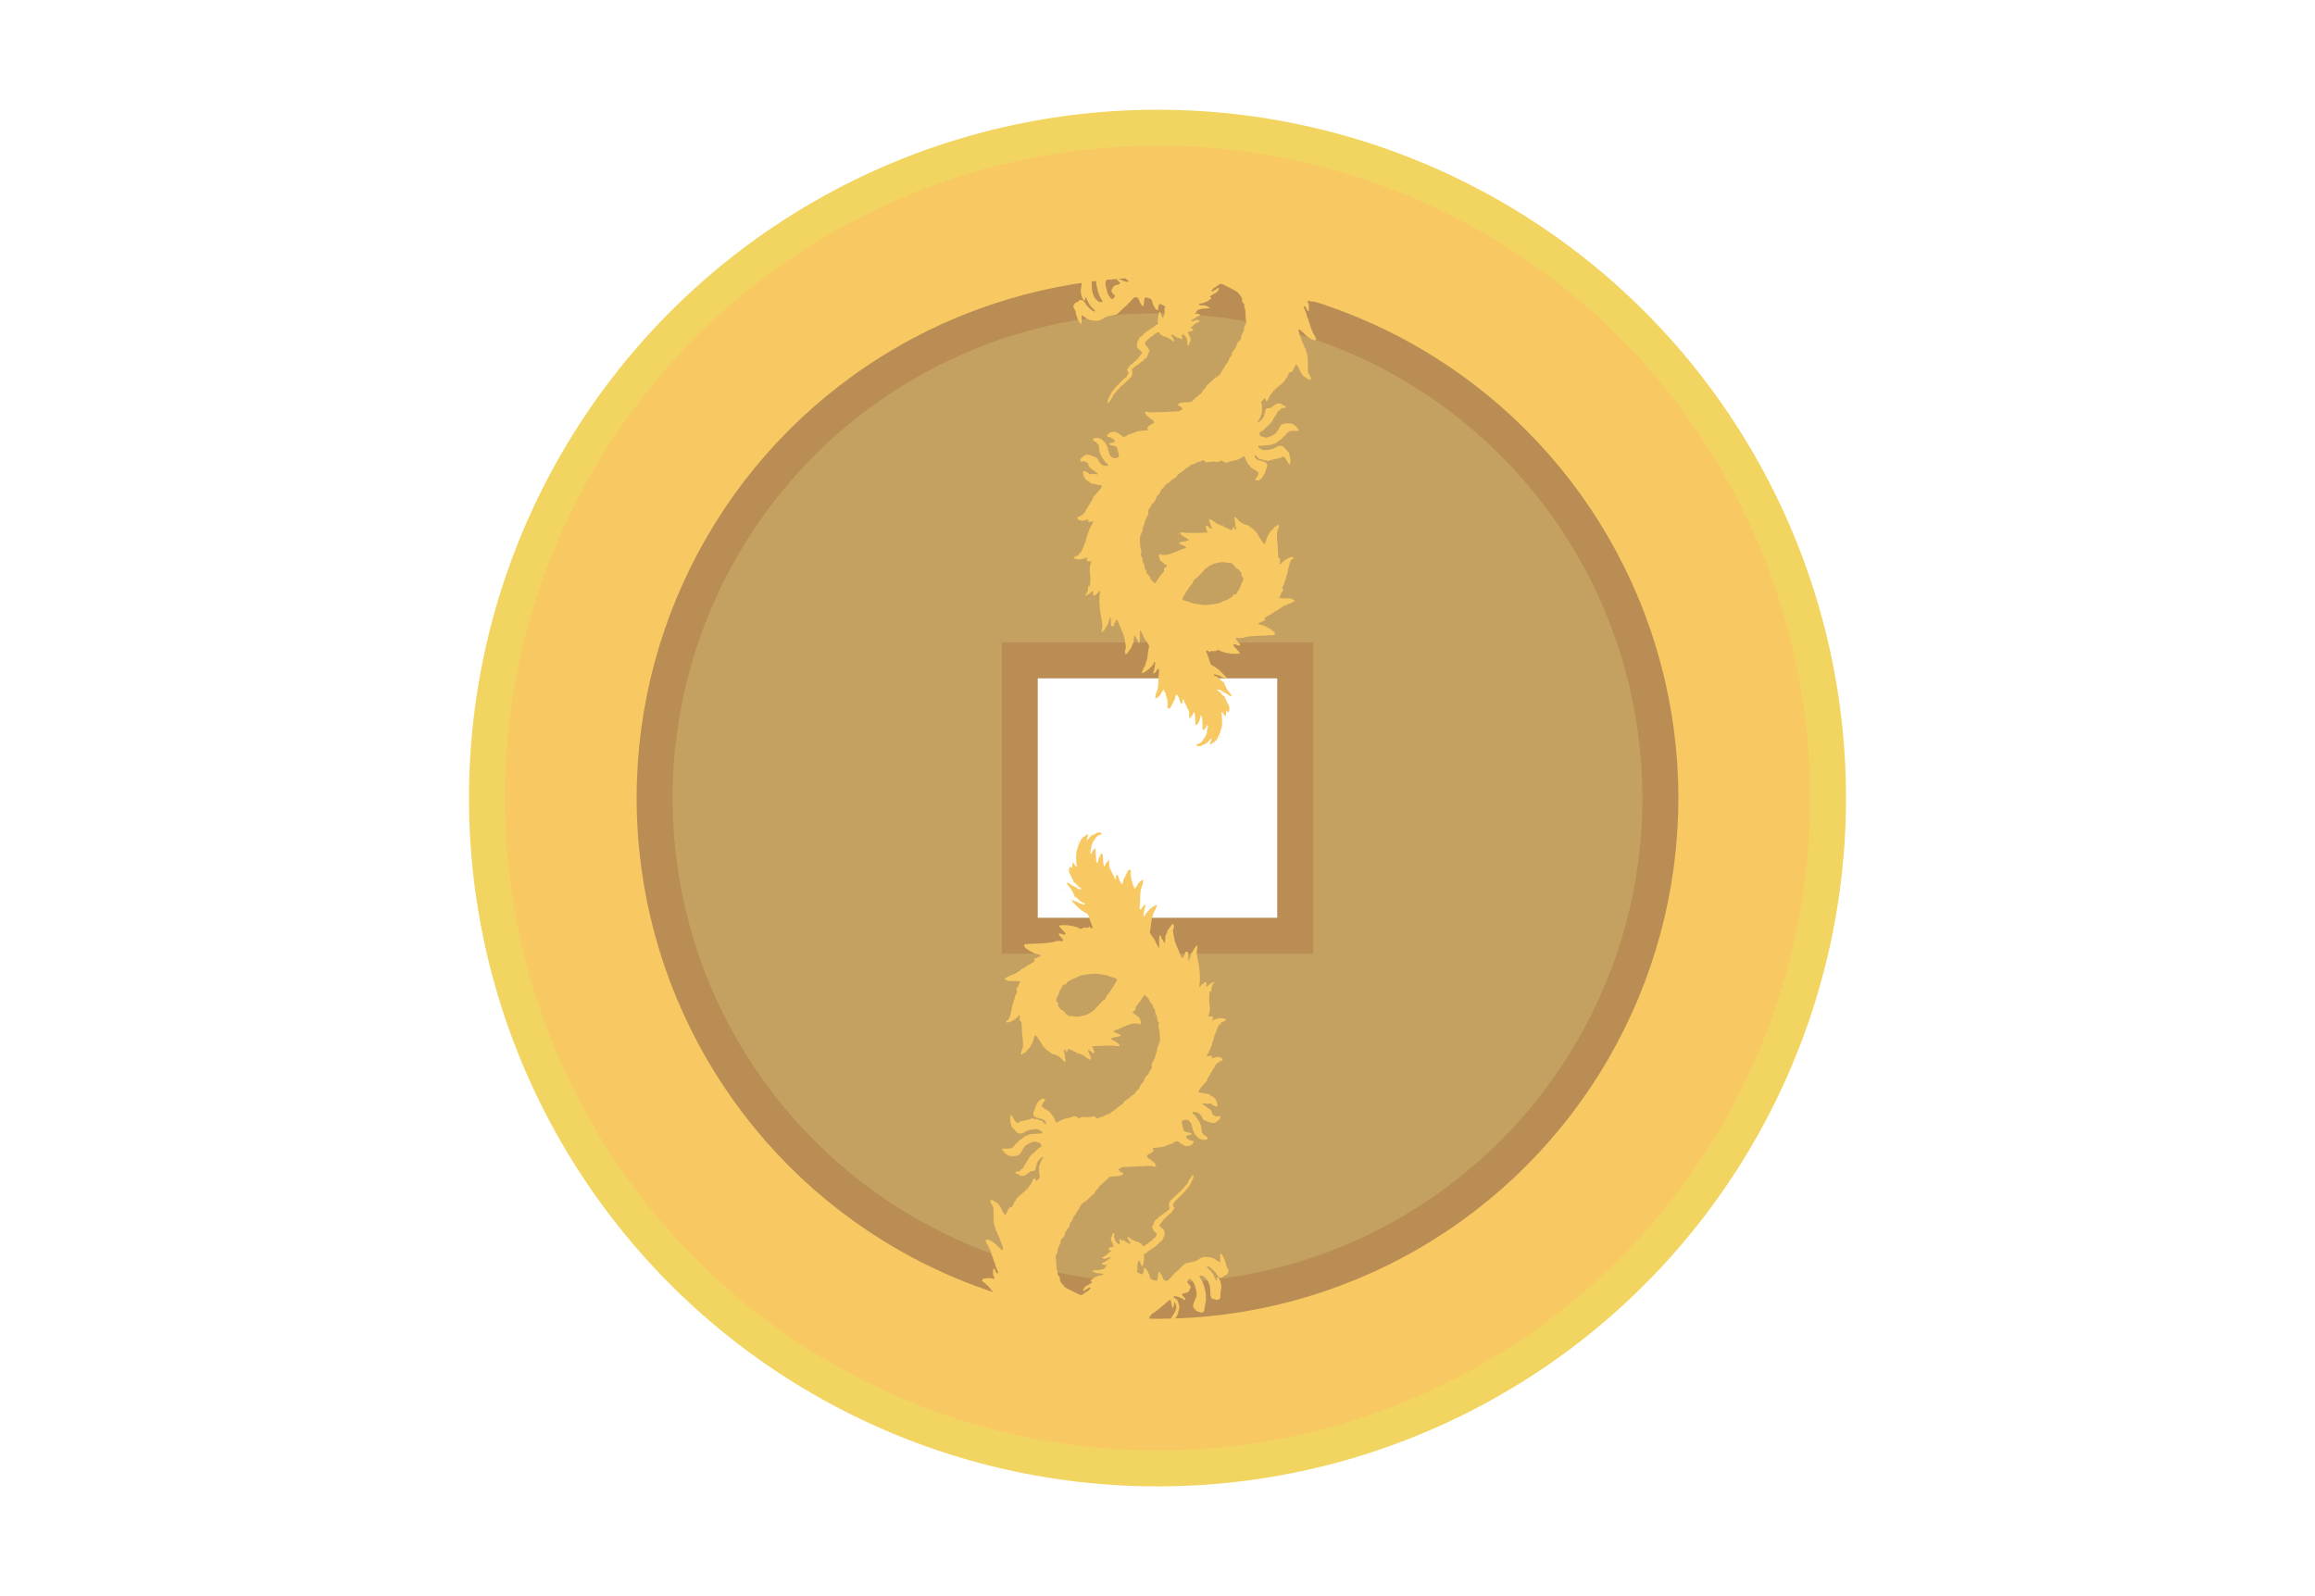 <svg width="580" height="400" xmlns="http://www.w3.org/2000/svg">
 <rect width="100%" height="100%" fill="#333333" stroke="none"/>
 <!-- Created with Method Draw - http://github.com/duopixel/Method-Draw/ -->

 <g stroke="null">
  <title>background</title>
  <rect stroke="null" fill="#ffffff" id="canvas_background" height="402" width="582" y="-1" x="-1"/>
  <g stroke="null" display="none" id="canvasGrid">
   <rect stroke="null" fill="url(#gridpattern)" stroke-width="0" y="86" x="183" height="400" width="580" id="svg_1"/>
  </g>
 </g>
 <g stroke="null">
  <title>Layer 1</title>
  <ellipse stroke="#f2d560" ry="168" rx="168" id="svg_2" cy="200" cx="290" stroke-width="9" fill="#f8c962"/>
  <ellipse stroke="#b98d53" ry="126" rx="126" id="svg_7" cy="200" cx="290" stroke-width="9" fill="#c4a061"/>
  <rect stroke="#b98d53" id="svg_11" height="69" width="69" y="165.5" x="255.5" stroke-width="9" fill="#ffffff"/>
  <g id="svg_50" stroke="null" transform="rotate(-1.148 214.977,201.006) ">
   <g fill="#b98d53" id="svg_31" transform="matrix(0.01,0,0,-0.011,-2248.481,-1735.931) ">
    <path d="m255355.959,-162274.828c-1,-2 -3,-12 -5,-23c-6,-35 -9,-50 -16,-61c-4,-6 -13,-41 -20,-78c-7,-36 -16,-66 -21,-66c-4,0 -5,-4 -2,-10c3,-5 -1,-20 -9,-33c-9,-12 -17,-32 -19,-43c-1,-11 -12,-33 -24,-48c-12,-15 -19,-34 -16,-42c3,-8 1,-14 -5,-14c-5,0 -19,-19 -30,-42c-11,-24 -38,-58 -61,-77c-23,-19 -41,-40 -41,-46c0,-7 -8,-19 -18,-28c-24,-22 -42,-5 -42,39c0,40 -16,84 -36,98c-8,7 -16,20 -18,31c-2,15 -12,21 -37,23c-30,2 -35,-1 -47,-30c-7,-18 -21,-51 -31,-73c-10,-22 -19,-44 -21,-50c-6,-25 -41,-85 -54,-92c-8,-4 -40,-37 -71,-73c-33,-38 -65,-65 -77,-66c-11,-1 -32,-13 -47,-27c-14,-15 -43,-40 -63,-58c-21,-17 -35,-35 -32,-40c3,-5 -11,-25 -30,-45c-20,-21 -36,-43 -36,-51c0,-24 -1,-28 -17,-45c-10,-11 -17,-42 -19,-85c-4,-76 -17,-110 -48,-119c-29,-9 -86,-61 -125,-115c-14,-19 -51,-56 -83,-84c-110,-94 -128,-112 -128,-134c0,-26 -82,-111 -108,-111c-10,0 -32,-11 -48,-25c-16,-14 -35,-25 -41,-25c-7,0 -13,-4 -13,-10c0,-5 -6,-10 -12,-10c-7,0 -27,-14 -45,-30c-18,-17 -35,-30 -38,-30c-8,0 -60,-37 -116,-82c-26,-21 -50,-38 -53,-38c-3,0 -15,-9 -26,-20c-12,-12 -25,-18 -31,-14c-15,9 -31,53 -36,97c-2,22 -9,51 -14,65l-10,27l-19,-25c-12,-15 -20,-41 -20,-67c0,-61 -21,-54 -43,13c-16,52 -16,58 0,107c9,29 28,66 42,84c34,42 83,110 99,140c8,13 20,27 29,30c8,3 46,38 85,77c38,39 75,71 80,71c6,0 14,7 17,16c3,8 27,35 54,59c26,24 47,48 47,53c0,5 6,23 14,40c26,61 39,144 32,212c-9,85 -45,139 -119,175c-47,22 -67,25 -209,30l-156,5l-41,37c-23,20 -41,43 -41,50c0,8 -5,19 -12,26c-9,9 -14,7 -24,-6c-18,-23 -17,-42 5,-88c21,-42 38,-59 88,-87c25,-14 57,-17 171,-17c131,0 142,-2 167,-22c56,-47 65,-59 65,-82c0,-14 7,-32 16,-41c11,-10 14,-26 11,-48c-8,-48 -12,-66 -19,-73c-4,-3 -4,-12 -1,-20c3,-8 0,-14 -6,-14c-6,0 -11,-7 -11,-15c0,-8 -11,-25 -25,-39c-14,-14 -25,-34 -25,-46c0,-12 -9,-24 -23,-29c-13,-5 -34,-24 -48,-41c-13,-18 -32,-40 -42,-49c-52,-47 -69,-61 -76,-61c-4,0 -36,-31 -72,-69c-75,-80 -101,-111 -93,-111c3,0 -2,-7 -10,-16c-9,-8 -17,-22 -17,-30c-1,-8 -3,-17 -4,-21c-1,-5 -6,-23 -10,-41c-4,-18 -12,-35 -16,-38c-14,-8 -11,-65 6,-125c23,-78 33,-94 75,-118c37,-20 56,-46 42,-55c-16,-9 -120,13 -152,33c-19,11 -45,21 -57,21c-13,0 -24,8 -28,20c-8,26 -41,26 -48,0c-4,-15 7,-30 39,-59c24,-21 44,-41 44,-45c0,-11 -60,-36 -89,-36c-34,0 -101,-36 -101,-55c0,-7 -9,-24 -20,-38c-30,-37 -25,-58 25,-108c24,-24 45,-48 45,-53c0,-5 -14,-23 -31,-41c-30,-30 -33,-31 -59,-18c-39,19 -110,131 -110,172c0,17 -7,48 -16,69c-21,51 -23,145 -3,168c8,11 24,39 34,64c10,25 27,65 38,89c11,26 16,53 12,68c-7,29 -92,113 -114,113c-9,0 -28,6 -42,14c-22,11 -46,14 -81,7c-21,-4 -48,-48 -48,-80c0,-20 -7,-58 -16,-86c-8,-27 -18,-59 -21,-70c-9,-29 -10,-175 -1,-210c3,-16 12,-57 19,-90c7,-33 17,-69 23,-80c5,-11 12,-30 13,-42c3,-21 14,-40 71,-130c29,-45 19,-57 -40,-48c-50,8 -115,63 -159,136c-30,51 -55,178 -46,241c12,94 -27,178 -75,162c-12,-3 -27,1 -38,11c-15,14 -29,16 -63,11c-64,-10 -74,-26 -78,-126c-2,-47 -8,-91 -13,-98c-16,-23 -15,-124 3,-177c39,-118 92,-154 95,-66c1,34 18,31 31,-7c6,-16 15,-35 21,-43c6,-8 15,-25 19,-39c4,-14 15,-34 25,-45c9,-11 21,-28 26,-37c5,-9 35,-39 66,-66c42,-37 53,-53 45,-61c-16,-16 -22,-14 -80,25c-49,34 -146,130 -147,146c0,4 -11,19 -24,33c-14,15 -26,31 -28,37c-2,5 -23,13 -47,18c-39,7 -46,5 -76,-21c-18,-16 -41,-29 -51,-29c-24,0 -34,-8 -62,-44c-29,-38 -28,-62 8,-115c20,-29 30,-57 30,-80c0,-44 61,-195 92,-228c41,-44 51,-28 49,74c-2,91 6,116 29,88c7,-8 18,-15 25,-15c6,0 19,-8 29,-18c20,-23 111,-69 151,-77c17,-3 67,-9 111,-12c64,-4 89,-2 114,11c18,9 39,16 46,16c7,0 25,10 41,23c31,26 86,43 183,57c121,17 185,35 188,53c2,9 9,17 15,17c6,0 20,9 32,19c49,48 113,101 120,101c9,0 69,53 173,151c64,61 77,69 111,69c35,0 71,-22 71,-44c0,-4 13,-35 29,-69c27,-56 74,-107 88,-94c2,3 9,34 13,69c5,35 11,72 14,83c2,11 5,26 5,33c1,16 42,15 106,-3c56,-17 85,-46 85,-86c0,-20 38,-108 51,-119c4,-3 9,-15 13,-27c7,-21 64,-58 74,-48c3,3 6,24 7,48c3,57 30,100 59,91c31,-10 115,-55 122,-65c2,-5 -4,-16 -15,-25c-16,-14 -17,-22 -10,-42c6,-14 7,-39 3,-56c-4,-17 -8,-38 -9,-46c-2,-8 -8,-30 -15,-48c-19,-50 -42,-38 -60,32c-17,60 -44,91 -54,59c-33,-117 -46,-193 -37,-216c12,-31 6,-54 -13,-54c-18,0 -86,-42 -86,-54c0,-5 -6,-9 -13,-9c-8,0 -24,-9 -37,-20c-13,-11 -31,-20 -41,-20c-10,0 -22,-6 -26,-14c-4,-7 -30,-23 -56,-35c-26,-12 -51,-28 -54,-36c-3,-8 -11,-15 -18,-15c-8,0 -23,-13 -35,-30c-12,-16 -27,-30 -34,-30c-21,0 -66,-40 -66,-59c0,-9 -9,-24 -20,-34c-11,-9 -20,-25 -20,-35c0,-10 -5,-23 -11,-29c-8,-8 -9,-25 -4,-50c5,-21 8,-41 7,-44c-2,-9 36,-48 81,-83c20,-16 37,-36 37,-43c0,-8 -20,-33 -45,-57c-25,-25 -45,-48 -45,-53c0,-7 -64,-63 -73,-63c-2,0 -23,-18 -47,-40c-23,-22 -52,-42 -62,-46c-20,-6 -58,-39 -58,-49c0,-7 -17,-28 -44,-55c-20,-20 -20,-20 2,-50c28,-37 28,-50 -3,-86c-14,-16 -25,-32 -25,-36c0,-4 -14,-15 -31,-24c-18,-9 -56,-40 -85,-70c-29,-30 -57,-54 -63,-54c-6,0 -20,-13 -32,-29c-12,-16 -30,-32 -41,-34c-11,-3 -22,-15 -25,-26c-3,-12 -12,-21 -19,-21c-8,0 -23,-14 -33,-31c-10,-17 -28,-37 -40,-45c-11,-8 -35,-43 -51,-77c-17,-34 -37,-71 -45,-81c-8,-11 -15,-29 -15,-41c0,-12 -5,-26 -10,-31c-8,-8 -7,-14 3,-22c11,-9 19,-6 39,16c27,29 98,128 98,137c0,12 44,65 54,65c6,0 19,14 28,30c9,17 32,39 51,50c18,11 40,31 47,45c7,13 22,27 33,31c19,6 37,19 88,64c48,42 58,50 68,50c5,0 19,13 31,29c11,17 30,33 41,36c43,14 69,120 44,178c-4,11 -3,23 4,30c6,6 11,7 11,3c0,-4 19,9 42,29c23,19 66,47 95,60c29,14 56,31 60,39c4,8 25,21 46,30c22,9 41,25 44,36c3,11 13,20 23,20c28,0 54,30 80,90c13,30 30,63 38,72c12,15 10,24 -17,71c-17,29 -41,58 -54,64c-15,7 -27,23 -30,40c-5,23 2,35 36,71c23,23 46,42 53,42c6,0 19,11 28,25c9,14 26,25 37,25c11,0 36,16 56,35c20,19 44,35 55,35c10,0 27,9 39,21c18,18 24,19 44,9c13,-7 28,-23 34,-36c6,-13 17,-24 25,-24c7,0 19,-7 26,-15c7,-8 21,-15 31,-15c11,0 19,-4 19,-9c0,-4 11,-6 25,-3c14,2 25,0 25,-6c0,-6 21,-18 48,-25c26,-8 65,-31 86,-51c46,-41 52,-43 59,-17c6,23 -7,47 -45,88c-31,32 -31,53 0,53c21,0 113,-52 131,-74c10,-12 17,-13 34,-4c18,9 24,7 43,-17c12,-15 26,-25 32,-21c13,8 21,65 10,72c-4,3 -8,14 -8,25c0,19 29,27 44,12c4,-5 12,-8 18,-8c6,0 16,-9 22,-20c6,-11 16,-23 22,-27c7,-4 15,-25 19,-45c4,-21 11,-44 17,-50c7,-9 7,-17 0,-26c-15,-18 -8,-73 9,-69c24,6 39,24 39,47c0,12 6,28 14,34c31,26 28,65 -9,136c-39,76 -43,95 -17,96c53,2 88,11 100,26c19,27 14,41 -18,48c-29,6 -52,25 -30,25c12,0 63,34 101,68c14,12 48,31 74,40c27,10 50,23 52,29c6,18 -72,39 -100,26c-46,-22 -73,-29 -94,-25c-33,5 -28,15 20,37c23,10 61,32 85,48c23,15 42,25 42,22c0,-3 14,2 32,11l31,16l-24,20c-18,14 -34,18 -66,14c-46,-6 -59,9 -21,23c13,5 23,17 23,27c0,38 103,68 227,66c107,-2 131,10 71,33c-21,9 -47,21 -58,27c-11,6 -53,12 -94,14c-40,1 -78,7 -83,12c-15,15 16,32 66,33c26,1 49,6 52,11c3,4 15,8 27,8c12,0 55,18 95,40c51,29 72,46 72,60c0,13 -7,20 -20,20c-11,0 -20,4 -20,8c0,10 135,82 154,82c15,0 86,79 86,96c0,22 -24,21 -59,-3c-18,-13 -39,-23 -46,-23c-7,0 -18,-7 -25,-15c-14,-16 -60,-21 -60,-6c0,19 57,71 90,82c19,7 51,24 70,39c60,46 84,47 175,2c44,-22 133,-66 198,-97c64,-32 117,-61 117,-65c0,-4 25,-34 55,-66c51,-56 54,-62 55,-111c0,-46 4,-56 30,-79c23,-21 28,-32 23,-55c-3,-16 -1,-35 4,-41c15,-19 26,-112 24,-204c-1,-44 3,-92 8,-107c12,-30 4,-56 -31,-100c-15,-19 -21,-38 -20,-65c2,-27 -5,-49 -23,-76c-14,-20 -25,-41 -25,-45c0,-5 -7,-14 -15,-21c-9,-7 -15,-29 -15,-54c0,-37 -5,-46 -56,-91c-52,-47 -61,-63 -63,-108c-1,-9 -10,-25 -21,-34c-11,-10 -20,-21 -20,-25c0,-5 -18,-26 -40,-48c-22,-22 -39,-43 -39,-47c6,-35 -6,-64 -41,-98c-21,-22 -39,-45 -40,-51c0,-26 -42,-93 -60,-99c-11,-4 -30,-27 -42,-53c-12,-26 -30,-53 -40,-60c-10,-7 -27,-30 -37,-51c-11,-20 -27,-43 -35,-50c-9,-7 -13,-17 -10,-22c3,-5 -6,-13 -19,-18c-14,-6 -28,-14 -31,-19c-3,-5 -31,-22 -62,-38c-31,-16 -63,-39 -71,-51c-9,-13 -21,-23 -28,-23c-7,0 -27,-16 -46,-35c-19,-19 -46,-40 -61,-46c-16,-6 -28,-16 -28,-22c0,-17 -44,-77 -56,-77c-13,0 -49,-39 -57,-62c-4,-10 -11,-18 -16,-18c-5,0 -12,-8 -16,-19c-3,-10 -18,-21 -33,-24c-16,-3 -34,-17 -42,-31c-7,-14 -22,-26 -32,-26c-10,0 -43,-25 -74,-55c-38,-39 -63,-55 -82,-56c-15,0 -54,-2 -87,-4c-33,-2 -82,-4 -110,-5c-65,-2 -113,-19 -121,-43c-6,-21 10,-37 37,-37c8,0 30,-15 47,-33l33,-34l-51,-26l-50,-26l-370,-7c-246,-5 -373,-4 -382,3c-16,13 -95,16 -102,4c-3,-4 3,-16 14,-26c11,-10 20,-26 20,-37c0,-10 4,-18 9,-18c4,0 20,-10 34,-22c47,-40 91,-73 92,-68c0,3 15,-9 33,-25c39,-37 35,-56 -14,-74c-53,-19 -134,-72 -134,-88c0,-7 5,-22 12,-33c7,-10 10,-21 8,-24c-3,-2 -52,-5 -110,-7c-104,-2 -184,-17 -247,-45c-17,-8 -35,-14 -40,-13c-4,1 -21,-3 -36,-9c-16,-7 -37,-12 -48,-12c-10,0 -27,-8 -37,-17c-39,-39 -117,-47 -142,-15c-10,13 -66,50 -116,75c-44,23 -56,25 -116,18c-59,-6 -73,-12 -103,-41c-50,-48 -46,-66 15,-74c27,-4 50,-11 50,-15c0,-5 17,-16 39,-24c38,-16 55,-44 45,-72c-4,-8 -31,-16 -70,-20c-35,-4 -66,-11 -69,-15c-9,-15 37,-44 67,-42c17,1 41,-4 54,-13c13,-8 32,-15 43,-15c11,0 24,-8 29,-17c17,-32 55,-200 49,-215c-3,-8 -26,-21 -52,-28c-99,-28 -180,30 -201,142c-22,119 -64,197 -142,264c-68,58 -186,77 -239,39c-17,-13 -17,-15 5,-38c13,-14 34,-28 46,-31c12,-3 38,-25 57,-48c31,-39 34,-49 35,-113c1,-53 6,-79 23,-105c11,-19 21,-42 21,-50c0,-8 22,-42 48,-75c27,-33 51,-68 55,-77c3,-10 11,-18 17,-18c18,0 50,-34 50,-53c0,-17 -6,-18 -60,-14c-42,3 -68,10 -83,24c-12,11 -31,25 -43,31c-11,6 -32,33 -45,59c-30,61 -48,83 -67,83c-7,0 -28,7 -45,14c-134,62 -213,66 -271,16c-17,-15 -41,-32 -52,-38c-25,-13 -38,-63 -21,-75c7,-4 33,-5 58,-2c25,3 49,2 53,-2c4,-5 11,-8 14,-8c12,-1 57,-28 64,-39c4,-6 8,-23 8,-37c0,-27 53,-84 102,-110c12,-6 38,-25 56,-40c18,-16 39,-29 46,-29c14,0 30,-29 21,-38c-3,-3 -28,0 -56,6c-28,7 -74,9 -104,6c-47,-6 -54,-4 -64,15c-7,11 -19,21 -28,21c-8,0 -31,9 -50,21c-43,27 -63,19 -63,-24c0,-85 51,-164 128,-199c23,-11 48,-28 55,-39c9,-14 23,-19 55,-19c24,0 53,-5 64,-11c11,-6 50,-14 86,-17c96,-10 100,-25 26,-103c-88,-93 -156,-159 -164,-159c-4,0 -11,-15 -14,-33c-3,-19 -17,-44 -30,-56c-14,-13 -30,-36 -37,-53c-7,-16 -28,-47 -47,-68c-18,-21 -33,-41 -32,-45c0,-3 -13,-22 -29,-41c-17,-19 -31,-41 -31,-49c0,-22 -118,-105 -151,-105c-34,0 -58,-33 -37,-53c32,-29 87,-49 120,-43c126,24 158,28 158,18c0,-5 -7,-13 -16,-16c-14,-5 -14,-9 -3,-22c13,-16 56,-15 107,1c31,10 30,-18 -3,-57c-14,-16 -25,-36 -25,-43c0,-8 -11,-26 -25,-41c-14,-15 -30,-44 -35,-65c-6,-21 -15,-41 -20,-44c-6,-3 -10,-16 -10,-27c0,-11 -9,-35 -19,-52c-10,-17 -24,-58 -31,-91c-7,-33 -19,-64 -27,-70c-7,-6 -19,-29 -26,-51c-7,-23 -30,-74 -52,-113c-35,-62 -43,-71 -63,-66c-20,5 -23,3 -18,-13c8,-24 -9,-38 -57,-46c-21,-4 -48,-17 -60,-29l-21,-21l35,-14c18,-8 54,-17 79,-19c50,-4 198,21 214,37c5,5 14,10 18,10c14,0 9,-29 -7,-37c-9,-5 -12,-17 -8,-31c6,-23 6,-23 70,-24c38,0 43,-3 43,-23c0,-12 -6,-28 -14,-34c-19,-16 -40,-165 -27,-190c18,-33 14,-245 -6,-304c-12,-35 -19,-46 -21,-32c-9,44 -22,37 -22,-12c0,-58 -31,-138 -60,-153c-25,-14 -25,-26 -1,-33c12,-3 22,1 25,9c3,8 13,14 23,14c10,0 34,13 53,28c40,33 80,56 86,49c3,-2 1,-23 -5,-46c-10,-44 -9,-45 30,-55c21,-5 28,-2 32,14c3,11 13,20 24,20c10,0 32,17 50,37c27,33 32,36 39,20c3,-10 0,-37 -7,-60c-20,-60 -18,-317 4,-427c45,-235 51,-278 39,-333c-17,-78 -22,-117 -16,-117c13,0 74,53 74,65c0,6 9,20 20,30c11,10 20,23 20,29c0,6 16,28 35,48c19,20 30,38 25,40c-6,2 0,25 14,53c13,28 26,59 30,69c12,34 19,8 17,-61c0,-38 1,-84 5,-104c4,-31 9,-36 29,-33c36,3 44,11 51,49c3,19 10,35 16,35c5,0 14,14 19,30c18,50 44,39 69,-27c12,-32 34,-85 49,-118c74,-160 94,-220 115,-358c15,-96 16,-111 3,-131c-9,-12 -16,-31 -17,-42c-4,-30 11,-84 24,-84c6,0 37,31 69,68c75,88 70,81 87,130c7,24 19,46 27,50c12,7 21,57 26,141c3,48 21,49 42,1c10,-22 21,-40 26,-40c4,0 15,-23 24,-50c9,-28 20,-50 25,-50c19,0 31,66 33,179c0,66 3,121 7,121c3,0 25,-39 50,-87c24,-49 50,-101 59,-118c8,-16 25,-38 38,-48c13,-10 23,-23 23,-29c0,-6 12,-27 26,-46c24,-31 25,-38 16,-70c-16,-53 -30,-128 -37,-195c-3,-32 -14,-77 -25,-100c-11,-22 -20,-47 -20,-56c0,-21 -38,-97 -56,-111c-7,-7 -14,-19 -14,-27c0,-8 -8,-27 -18,-41c-38,-55 -38,-55 7,-49c23,2 50,12 60,21c9,9 22,16 27,16c5,0 17,9 27,20c9,11 24,20 32,20c9,0 21,11 27,25c6,14 19,25 28,25c10,0 20,9 23,21c3,11 15,23 26,26c14,3 21,13 21,29c0,13 9,28 19,34c17,9 20,6 23,-18c3,-30 -31,-173 -51,-210c-10,-18 -9,-23 3,-28c16,-6 73,39 81,65c2,9 14,22 25,29c18,11 22,9 32,-13c8,-18 8,-31 0,-48c-6,-12 -13,-89 -16,-172c-5,-153 -24,-246 -61,-298c-8,-12 -15,-34 -15,-49c0,-14 -5,-39 -10,-54c-13,-34 -11,-36 28,-25c33,10 117,89 126,119c7,21 54,72 66,72c17,0 11,-28 -7,-40c-15,-10 -15,-11 -1,-6c24,7 45,-23 52,-78c3,-27 13,-60 21,-72c12,-19 24,-149 15,-179c-13,-49 26,-81 61,-49c10,9 19,21 19,26c0,4 14,27 30,50c17,22 30,45 30,50c0,4 13,27 30,50c18,25 30,53 30,73c0,52 44,77 56,31c3,-14 12,-27 20,-30c8,-3 14,-15 14,-26c0,-17 34,-112 46,-128c1,-2 12,2 24,8c18,10 21,17 16,45c-4,21 -2,36 5,41c15,9 39,-22 39,-49c0,-10 11,-32 25,-49c13,-16 29,-46 35,-67c5,-21 20,-51 32,-67c19,-23 23,-41 23,-116c1,-95 8,-115 26,-75c6,13 22,31 35,38c14,7 29,28 36,51c6,21 17,38 23,38c19,0 27,-43 31,-169c2,-63 8,-119 13,-124c12,-12 61,28 61,49c0,7 4,14 8,16c11,4 52,106 52,129c0,34 18,29 32,-8c8,-25 13,-83 12,-170c-1,-118 1,-133 16,-133c20,0 62,44 81,84c34,72 54,14 24,-69c-8,-22 -15,-50 -15,-63c0,-31 -55,-134 -80,-150c-11,-7 -20,-19 -20,-27c0,-15 -74,-75 -92,-75c-16,0 -78,-32 -78,-40c0,-15 60,-32 90,-26c17,3 54,17 84,31c29,14 60,25 68,25c8,0 42,27 75,61c33,34 63,57 66,52c3,-5 -5,-31 -19,-58c-29,-61 -30,-75 -4,-75c11,0 20,4 20,8c0,5 18,17 40,27c54,24 120,87 120,113c0,12 4,22 10,22c10,0 60,99 60,119c0,6 4,19 9,29c31,56 42,126 40,249c-1,71 -6,134 -12,141c-5,7 -7,16 -3,19c10,10 39,-10 52,-35c17,-35 47,-63 56,-54c5,5 9,33 9,63c2,66 8,78 23,47c6,-12 18,-23 26,-23c43,0 52,135 12,178c-12,13 -22,28 -22,34c0,6 -15,38 -34,71c-25,45 -31,63 -22,72c8,8 7,10 -6,5c-17,-7 -108,71 -108,93c0,6 -10,14 -22,18c-29,8 -59,34 -53,45c7,10 63,3 79,-10c20,-17 138,-81 148,-81c6,0 26,-13 45,-30c33,-30 83,-41 83,-19c0,10 -37,58 -88,114c-10,11 -26,36 -35,55c-10,19 -22,42 -27,50c-14,22 -36,78 -39,100c0,6 -6,10 -12,10c-5,0 -7,-4 -4,-10c15,-25 -12,-6 -54,38c-54,55 -96,86 -131,95c-40,11 -56,25 -44,37c7,7 26,6 65,-6c76,-23 129,-46 129,-56c0,-4 8,-8 19,-8c10,0 35,-7 54,-15c81,-34 76,-14 -22,82c-87,86 -140,131 -180,152c-14,7 -30,19 -36,25c-5,7 -25,16 -44,22c-19,5 -39,18 -45,29c-6,11 -15,23 -20,27c-5,3 -17,38 -27,76c-10,39 -30,97 -45,129c-40,83 -40,93 -3,93c22,0 32,-5 36,-20c6,-24 12,-24 38,-5c14,12 34,14 80,9c49,-5 64,-3 77,10c18,18 54,21 63,6c3,-5 15,-10 25,-10c10,0 25,-7 34,-15c8,-8 24,-15 36,-15c11,0 37,-7 57,-15c20,-9 43,-13 52,-10c9,2 27,-1 41,-8c34,-17 265,-23 275,-6c5,6 -12,31 -41,59c-88,86 -114,117 -114,134c0,22 40,21 88,-2c41,-20 82,-18 82,4c0,8 -18,32 -39,53c-22,22 -47,52 -57,66c-15,23 -15,28 -3,36c8,5 23,6 34,3c32,-10 153,-6 175,6c37,20 258,35 505,35c169,-1 244,3 252,11c16,16 2,66 -23,79c-11,6 -35,22 -54,37c-20,15 -53,35 -75,45c-22,10 -51,26 -65,35c-14,10 -58,24 -99,33c-119,25 -120,34 -3,74c46,16 86,31 88,34c3,3 0,14 -7,26c-7,11 -11,22 -9,23c38,27 120,70 141,75c16,3 34,12 40,19c6,8 17,14 24,14c8,0 26,11 42,24c15,13 42,27 60,30c17,4 37,14 44,23c7,8 22,19 34,24c20,9 38,20 87,52c14,9 39,18 55,19c15,1 34,8 41,15c7,7 22,13 32,13c17,0 96,32 150,59c26,14 16,34 -20,44c-19,5 -38,13 -41,19c-4,6 -69,11 -158,11c-103,2 -151,6 -151,13c0,6 10,24 21,39c12,15 23,38 25,52c1,14 12,32 24,40c32,22 39,52 22,87c-12,22 -12,31 -3,34c13,4 51,74 51,95c0,19 24,67 33,67c5,0 5,4 2,10c-3,5 0,24 8,42c36,84 47,117 51,163c3,28 15,68 26,90c11,21 20,49 20,62c0,12 8,30 18,40c11,10 22,26 25,36c4,9 13,17 21,17c14,0 36,28 36,46c0,16 -120,-5 -146,-25c-15,-12 -35,-21 -44,-21c-10,0 -32,-14 -50,-30c-18,-16 -36,-30 -41,-30c-5,0 -16,-11 -25,-25c-24,-37 -48,-33 -40,7c6,33 9,73 7,95c-1,6 -11,13 -23,15c-23,3 -23,6 -25,153c-1,83 -6,175 -11,205c-6,30 -9,96 -8,145c1,76 6,99 29,146c28,57 35,103 17,114c-5,3 -10,3 -10,-2c0,-12 -59,-43 -81,-43c-10,0 -19,-6 -19,-14c0,-8 -27,-36 -60,-61c-36,-28 -60,-54 -60,-65c0,-11 -8,-24 -17,-29c-21,-11 -43,-55 -68,-134c-25,-79 -36,-93 -61,-77c-10,6 -30,30 -44,52c-14,23 -29,46 -35,52c-23,26 -55,76 -55,86c0,5 -4,10 -10,10c-5,0 -10,7 -10,16c0,19 -104,124 -143,143c-15,8 -45,29 -65,46c-25,21 -48,32 -72,32c-48,1 -175,76 -203,119c-12,19 -26,34 -31,34c-5,0 -14,8 -21,17c-11,15 -15,15 -29,4c-10,-9 -13,-18 -7,-25c5,-6 11,-46 13,-88c3,-43 10,-84 17,-92c7,-8 11,-29 9,-47l-3,-32l-31,26c-43,36 -64,35 -64,-3c0,-16 -2,-30 -5,-30c-12,0 -101,33 -105,40c-3,4 -23,13 -45,20c-22,7 -47,18 -55,25c-8,7 -40,20 -70,30c-30,10 -59,21 -65,26c-5,5 -17,9 -26,9c-10,0 -39,18 -64,40c-25,22 -51,40 -57,40c-5,0 -21,9 -35,19c-24,20 -53,19 -53,-2c0,-12 46,-141 61,-169c5,-10 9,-22 9,-28c0,-16 -40,-12 -46,5c-3,8 -14,17 -25,20c-10,4 -19,12 -19,20c0,17 -53,27 -62,12c-4,-7 -5,-19 -2,-27c4,-8 12,-33 18,-55c6,-22 18,-45 26,-52c8,-7 13,-13 10,-13c-42,-8 -568,-7 -581,1c-29,15 -112,16 -117,1c-7,-21 63,-78 143,-117c41,-20 75,-40 75,-45c0,-5 -12,-12 -27,-16c-16,-3 -41,-10 -57,-15c-16,-5 -50,-9 -75,-9c-55,0 -119,-34 -86,-46c28,-9 137,-54 155,-64c22,-11 18,-34 -5,-38c-46,-8 -185,-54 -190,-63c-4,-5 -16,-9 -28,-9c-13,0 -40,-9 -62,-20c-22,-11 -48,-20 -58,-20c-10,0 -33,-6 -50,-14c-48,-21 -179,-27 -212,-10c-38,20 -54,18 -66,-10c-8,-18 -7,-30 5,-54c9,-17 16,-40 16,-51c0,-13 15,-29 45,-47c25,-14 45,-30 45,-35c0,-6 15,-16 33,-24c49,-20 61,-38 39,-57c-9,-9 -27,-19 -38,-22c-23,-7 -39,-56 -22,-67c5,-3 -24,-40 -66,-82c-42,-42 -76,-80 -76,-84c0,-4 -16,-25 -35,-47c-19,-21 -35,-41 -35,-45c0,-3 -4,-12 -9,-20c-15,-24 -127,79 -135,124c-5,23 -20,45 -46,68c-33,28 -40,40 -40,69c0,27 -5,37 -19,41c-15,3 -20,18 -26,66c-5,41 -13,65 -25,74c-13,9 -18,30 -22,79c-3,54 -9,73 -28,93c-21,22 -22,29 -12,45c16,26 15,86 -3,135c-9,25 -14,81 -15,152c0,112 0,112 41,190c25,49 38,87 36,102c-3,14 7,46 24,78c16,30 29,63 29,72c0,21 47,114 79,158c20,26 22,38 17,76c-6,38 -4,47 13,59c11,8 25,26 32,41c7,15 16,27 20,27c5,0 12,15 17,32c5,21 15,34 28,36c25,5 73,58 81,91c10,41 42,88 63,94c11,3 24,16 29,30c5,14 14,26 20,28c6,2 12,14 14,26c4,26 45,73 63,73c7,0 21,15 33,33c22,36 80,83 97,79c6,-1 32,18 58,43c27,25 57,45 67,45c11,0 22,7 25,15c4,8 14,15 24,15c18,0 37,18 55,52c5,11 43,37 83,59c40,21 82,48 92,61c10,13 47,36 83,53c37,17 68,37 70,47c4,13 15,18 40,18c19,0 65,15 106,36c46,23 78,33 91,29c13,-4 30,1 46,14c36,28 50,26 91,-9c23,-21 41,-29 56,-25c49,12 176,21 193,14c35,-14 99,-9 134,9l34,19l42,-29c44,-30 101,-37 122,-16c7,7 40,15 74,19c124,15 207,38 263,75c30,20 61,34 69,31c8,-3 19,-23 26,-44c15,-45 44,-97 79,-138c14,-17 35,-43 46,-58c11,-15 25,-27 32,-27c6,0 18,-9 25,-19c8,-11 27,-21 42,-24c15,-2 36,-13 45,-24c9,-11 26,-26 39,-32c12,-7 22,-18 22,-26c0,-17 -41,-82 -71,-112c-33,-32 -19,-53 35,-53c25,0 48,5 51,10c4,6 24,22 46,35c22,15 48,43 60,67c12,24 25,45 28,48c4,3 15,32 26,65c10,33 24,65 31,70c12,10 14,75 3,75c-4,0 -9,8 -11,18c-4,12 -22,23 -52,32c-26,7 -49,17 -52,21c-3,5 -21,9 -40,9c-45,0 -103,30 -131,69c-52,70 -7,85 50,16c28,-33 45,-45 65,-45c15,0 45,-9 68,-19c23,-11 53,-17 68,-14c17,4 33,-1 45,-11c11,-10 22,-13 25,-8c3,6 29,13 56,17c27,4 53,11 56,16c3,5 9,7 14,4c5,-3 27,-1 48,5c22,5 61,12 87,14c26,3 55,11 64,19c33,29 51,28 92,-6c21,-17 39,-38 39,-45c0,-8 15,-35 32,-60c18,-26 34,-49 35,-51c1,-2 9,2 18,9c18,15 21,134 3,177c-12,31 -14,39 -16,68c-1,11 -38,54 -82,96c-77,73 -82,76 -131,78c-37,1 -62,-5 -86,-19c-58,-34 -144,-60 -218,-67c-126,-11 -122,-11 -199,28c-50,25 -68,51 -47,72c7,7 14,7 24,-1c8,-7 17,-9 21,-5c3,4 61,8 129,9c102,1 136,6 207,29c55,18 92,36 103,52c10,12 27,23 38,23c11,0 40,20 64,45c25,24 58,51 74,60c16,8 32,24 36,35c3,11 10,20 15,20c5,0 18,9 29,21c27,30 83,40 184,32c84,-6 87,-5 87,15c0,12 -9,26 -20,32c-11,6 -20,17 -20,25c0,9 -12,23 -28,33c-15,9 -42,28 -61,42c-23,18 -46,25 -79,26c-26,1 -63,2 -82,3c-61,4 -160,-30 -160,-54c0,-8 -4,-15 -10,-15c-5,0 -21,-22 -35,-50c-14,-27 -34,-54 -45,-60c-11,-6 -20,-16 -20,-23c0,-19 -60,-55 -144,-87c-89,-35 -125,-37 -181,-10c-22,10 -43,16 -48,13c-12,-7 -37,17 -37,37c0,10 -6,20 -12,23c-18,6 19,47 42,47c15,0 47,25 116,90c12,11 26,20 33,20c6,0 14,7 17,15c3,8 15,17 27,21c19,6 55,43 87,89c8,12 27,40 41,61c15,22 36,48 47,60c11,11 28,36 37,55c24,48 45,69 67,69c11,0 22,9 25,20c6,22 24,28 93,32c28,2 45,8 45,16c0,6 -3,11 -7,10c-4,-2 -14,6 -22,17c-9,11 -16,16 -16,11c0,-5 -7,-3 -15,4c-8,6 -19,9 -25,5c-5,-3 -10,0 -10,7c0,40 -145,46 -179,7c-8,-11 -21,-19 -27,-19c-6,0 -28,-14 -50,-30c-32,-26 -45,-30 -87,-29c-56,3 -72,-11 -83,-70c-4,-20 -10,-40 -14,-46c-4,-5 -10,-26 -14,-45c-4,-25 -22,-51 -59,-87c-72,-71 -146,-88 -83,-20c26,29 56,83 56,103c0,7 7,17 15,21c21,12 28,238 8,255c-17,13 -2,42 44,86c42,40 52,40 60,2c3,-17 10,-33 15,-36c12,-8 56,33 64,60c9,29 56,95 93,131c17,17 31,36 31,43c0,6 6,12 13,12c7,0 26,12 43,28c17,15 41,34 54,42c109,72 185,137 194,168c4,11 18,27 31,36c16,10 25,26 25,41c0,14 5,25 11,25c5,0 15,13 20,29c7,20 17,29 33,28c32,0 73,29 85,61c11,27 18,40 55,95l19,29l23,-28c13,-15 24,-33 24,-39c0,-7 6,-18 14,-24c8,-7 17,-25 21,-40c3,-16 15,-38 25,-49c11,-12 20,-26 20,-32c0,-16 61,-80 76,-80c7,0 28,-13 46,-29c20,-16 50,-31 75,-35c42,-6 43,-6 39,21c-5,36 -16,63 -26,63c-5,0 -11,14 -15,30c-4,18 -11,27 -18,23c-6,-4 -8,0 -4,10c3,9 2,19 -4,23c-7,4 -8,58 -3,157c7,158 -2,242 -31,300c-8,16 -15,43 -15,59c0,18 -5,28 -15,28c-8,0 -15,9 -15,19c0,10 -13,46 -29,78c-17,33 -40,88 -52,124c-12,35 -26,70 -32,77c-5,6 -6,12 -2,12c4,0 3,6 -3,13c-5,6 -13,33 -17,60c-7,43 -6,47 14,47c12,0 50,-29 93,-70c101,-98 109,-105 145,-119c17,-7 34,-19 37,-27c3,-8 16,-14 30,-14c14,0 28,-4 31,-10c8,-14 58,-13 72,1c14,14 2,51 -31,94c-13,17 -33,55 -46,85c-12,30 -28,67 -36,81c-7,14 -16,45 -20,68c-4,23 -13,49 -21,56c-7,8 -12,18 -11,22c3,14 -25,98 -36,105c-5,3 -11,21 -12,39c-1,17 -7,41 -13,53c-35,72 -68,156 -61,156c5,0 15,3 24,6c12,4 21,-6 35,-37c45,-102 70,-98 72,10c1,40 -3,76 -8,80c-15,9 -26,68 -15,75c6,3 22,0 36,-8c39,-20 214,-20 244,0c12,8 20,19 17,24c-4,6 -1,10 4,10c12,0 -25,40 -36,40c-5,0 -33,23 -63,50c-30,27 -59,53 -65,58c-5,5 -19,21 -30,37c-11,15 -32,41 -47,58c-16,18 -28,35 -28,38c0,11 -158,166 -194,191c-17,12 -33,25 -36,28c-3,3 -17,11 -32,17c-16,7 -28,16 -28,20c0,18 19,36 38,38c64,4 202,159 218,246c4,19 11,39 16,45c5,7 8,16 7,20c-1,5 3,22 9,37c28,67 8,119 -60,154c-51,26 -89,31 -152,19c-32,-6 -38,-5 -33,8c3,8 -3,26 -14,40c-19,24 -21,24 -40,8c-11,-9 -27,-18 -37,-18c-9,-1 -33,-5 -53,-9c-34,-6 -37,-5 -42,22c-4,20 1,39 19,65c25,39 31,73 14,83c-5,3 -10,14 -10,24c0,10 -12,28 -26,42c-22,21 -36,24 -105,25l-80,1l-31,-37c-16,-21 -38,-40 -48,-43c-13,-3 -19,-19 -24,-63c-3,-33 -7,-65 -8,-71c-2,-16 3,-17 -108,7c-51,11 -109,20 -127,20l-34,0l3,78c2,70 4,79 30,102c15,13 28,35 28,47c0,13 5,23 10,23c6,0 10,7 10,17c0,15 -1,15 -18,0c-10,-10 -26,-17 -35,-17c-10,0 -26,-5 -37,-12c-10,-7 -23,-8 -27,-4c-4,5 -3,11 3,13c6,2 28,19 48,38c21,19 46,37 57,40c15,5 17,10 9,25c-15,27 -44,33 -85,16c-24,-11 -43,-12 -59,-6c-13,5 -49,6 -80,3c-31,-3 -75,-1 -98,6c-24,6 -93,13 -155,15c-61,2 -116,7 -123,11c-6,4 -32,2 -56,-5c-25,-7 -48,-9 -52,-5c-4,4 16,28 43,53c28,26 54,55 57,64c10,26 -25,32 -64,11c-27,-14 -55,-17 -150,-16c-65,1 -126,7 -137,12c-11,6 -44,11 -75,11c-30,0 -57,4 -61,9c-7,13 41,58 85,79c19,9 62,42 95,74c32,32 62,58 66,58c3,0 19,19 35,42c16,23 49,63 74,89c25,26 44,52 42,58c-2,6 1,11 7,11c6,0 26,32 45,70c18,39 38,76 43,83c13,18 30,75 38,127c4,25 12,48 17,51c6,4 13,28 15,53l6,47l-84,-3c-82,-3 -84,-4 -81,-27c4,-29 -15,-77 -45,-114c-13,-16 -23,-37 -23,-48c0,-11 -7,-22 -15,-25c-8,-4 -15,-12 -15,-19c0,-6 -8,-19 -17,-28c-10,-9 -27,-33 -38,-54c-11,-21 -28,-44 -37,-51c-10,-7 -18,-21 -18,-31c0,-22 -29,-36 -43,-22c-5,5 -12,37 -16,71c-8,65 -19,80 -62,80c-28,0 -46,-31 -84,-148c-12,-34 -34,-77 -49,-95c-16,-17 -38,-51 -48,-74c-10,-24 -23,-43 -29,-43c-5,0 -19,-15 -30,-34c-26,-45 -49,-53 -71,-26c-12,15 -16,30 -11,49c5,23 4,24 -9,13c-9,-7 -29,-12 -44,-10c-32,2 -74,-17 -74,-34c0,-11 -6,-18 -78,-93c-39,-41 -54,-52 -107,-81c-16,-9 -38,-25 -48,-35c-10,-11 -26,-19 -37,-19c-10,0 -22,-4 -25,-10c-3,-5 -14,-10 -23,-10c-9,0 -28,-7 -42,-15c-53,-30 -72,-36 -85,-25c-10,9 -12,7 -9,-7c4,-14 -1,-19 -23,-21c-15,-1 -34,-10 -40,-19c-7,-9 -13,-14 -13,-10c0,4 -15,1 -34,-7c-39,-16 -96,-64 -96,-81c0,-17 -21,-34 -36,-28c-16,6 -7,31 23,63c59,63 68,71 82,68c10,-2 20,8 26,27c6,18 23,36 41,45c16,8 46,27 66,43c19,15 40,27 45,27c6,0 16,6 22,14c7,8 24,17 39,21c26,6 126,75 147,100c6,7 24,21 41,31c34,21 112,84 156,127c16,15 33,27 38,27c6,0 10,6 10,13c0,13 56,67 71,67c5,0 15,12 23,28c8,15 23,36 35,46c12,11 21,24 21,31c0,7 22,37 50,69c30,35 53,72 60,99c13,50 29,85 50,111c8,10 15,31 15,47l0,29l-75,0c-74,0 -75,-1 -96,-33c-40,-61 -84,-144 -84,-159c0,-9 -18,-33 -40,-54c-22,-22 -40,-42 -40,-46c0,-12 -113,-127 -120,-123c-8,5 4,78 18,116c35,85 54,174 47,216c-10,71 -22,83 -77,83c-27,0 -49,-1 -49,-2zm2285,-1487c3,-5 -1,-11 -9,-15c-9,-3 -12,-12 -9,-21c4,-9 -6,-41 -21,-71c-24,-48 -29,-52 -40,-38c-7,11 -19,15 -29,11c-19,-8 -12,-27 10,-27c34,0 10,-18 -28,-22c-48,-5 -98,10 -98,29c0,15 51,43 78,43c11,0 22,7 25,15c4,8 22,21 42,29c20,9 34,20 30,25c-3,6 0,19 7,31c13,21 33,26 42,11zm-1911,-7041c33,-6 65,-9 73,-6c7,3 19,-3 26,-13c7,-10 26,-26 41,-36c15,-10 34,-30 42,-46c9,-17 31,-33 60,-44c30,-12 45,-24 45,-35c0,-10 12,-25 26,-35c23,-15 26,-22 21,-56c-4,-33 -1,-41 20,-57c35,-26 33,-69 -5,-123c-18,-24 -38,-65 -46,-91c-8,-26 -32,-69 -53,-95c-22,-27 -42,-55 -46,-65c-6,-16 -63,-35 -75,-24c-3,4 -11,-6 -18,-21c-7,-18 -29,-37 -60,-52c-27,-13 -65,-32 -85,-41c-19,-10 -53,-21 -75,-25c-21,-4 -52,-16 -69,-28c-17,-12 -56,-25 -90,-29c-130,-18 -242,-29 -280,-29c-22,0 -56,0 -75,0c-19,0 -55,5 -80,10c-25,6 -85,16 -135,22c-49,7 -103,21 -120,31c-16,10 -38,18 -48,18c-9,0 -25,4 -35,9c-9,6 -33,12 -53,16c-20,3 -44,14 -53,24c-16,18 -15,22 20,77c21,33 41,61 46,62c4,2 8,10 8,18c0,8 17,31 39,52c21,20 41,47 45,59c4,12 29,41 57,63c34,29 49,49 49,66c0,13 5,24 10,24c6,0 15,11 20,24c4,13 20,26 34,30c24,6 78,50 155,127c20,19 43,40 51,45c9,5 23,21 32,36c10,15 31,29 48,33c17,4 34,13 37,20c2,8 21,19 41,26c19,6 49,20 66,29c17,10 71,23 121,30c49,6 91,13 93,15c7,6 117,-3 175,-15z" id="svg_32" stroke="#f2d560" fill="#f8c962"/>
    <path d="m255287.959,-162418.828c0,-11 3,-14 6,-6c3,7 2,16 -1,19c-3,4 -6,-2 -5,-13z" id="svg_33" stroke="#f2d560" fill="#f8c962"/>
    <path d="m255781.959,-162602.828c-3,-5 -1,-10 4,-10c6,0 11,5 11,10c0,6 -2,10 -4,10c-3,0 -8,-4 -11,-10z" id="svg_34" stroke="#f2d560" fill="#f8c962"/>
    <path d="m255556.959,-162842.828c0,-5 5,-10 11,-10c5,0 7,5 4,10c-3,6 -8,10 -11,10c-2,0 -4,-4 -4,-10z" id="svg_35" stroke="#f2d560" fill="#f8c962"/>
    <path d="m255426.959,-162962.828c0,-5 5,-10 10,-10c6,0 10,5 10,10c0,6 -4,10 -10,10c-5,0 -10,-4 -10,-10z" id="svg_36" stroke="#f2d560" fill="#f8c962"/>
    <path d="m255101.959,-163172.828c-3,-5 -2,-10 4,-10c5,0 13,5 16,10c3,6 2,10 -4,10c-5,0 -13,-4 -16,-10z" id="svg_37" stroke="#f2d560" fill="#f8c962"/>
    <path d="m255501.959,-166542.828c-3,-5 -1,-10 4,-10c6,0 11,5 11,10c0,6 -2,10 -4,10c-3,0 -8,-4 -11,-10z" id="svg_38" stroke="#f2d560" fill="#f8c962"/>
    <path d="m256976.959,-166913.828c0,-5 5,-7 10,-4c6,3 10,8 10,11c0,2 -4,4 -10,4c-5,0 -10,-5 -10,-11z" id="svg_39" stroke="#f2d560" fill="#f8c962"/>
    <path d="m255616.959,-169942.828c0,-5 5,-10 10,-10c6,0 10,5 10,10c0,6 -4,10 -10,10c-5,0 -10,-4 -10,-10z" id="svg_40" stroke="#f2d560" fill="#f8c962"/>
    <path d="m255896.959,-169986.828c0,-8 7,-16 15,-20c17,-6 18,-4 9,18c-8,20 -24,21 -24,2z" id="svg_41" stroke="#f2d560" fill="#f8c962"/>
    <path d="m254496.959,-170132.828c0,-5 5,-10 10,-10c6,0 10,5 10,10c0,6 -4,10 -10,10c-5,0 -10,-4 -10,-10z" id="svg_42" stroke="#f2d560" fill="#f8c962"/>
    <path d="m254496.959,-170242.828c0,-5 5,-10 10,-10c6,0 10,5 10,10c0,6 -4,10 -10,10c-5,0 -10,-4 -10,-10z" id="svg_43" stroke="#f2d560" fill="#f8c962"/>
    <path d="m253621.959,-170772.828c-3,-5 1,-10 9,-10c9,0 16,5 16,10c0,6 -4,10 -9,10c-6,0 -13,-4 -16,-10z" id="svg_44" stroke="#f2d560" fill="#f8c962"/>
    <path d="m255324.959,-172839.828c6,-2 18,-2 25,0c6,3 1,5 -13,5c-14,0 -19,-2 -12,-5z" id="svg_45" stroke="#f2d560" fill="#f8c962"/>
    <path d="m255591.959,-173462.828c3,-5 8,-10 11,-10c2,0 4,5 4,10c0,6 -5,10 -11,10c-5,0 -7,-4 -4,-10z" id="svg_46" stroke="#f2d560" fill="#f8c962"/>
    <path d="m255816.959,-173703.828c0,-5 5,-7 10,-4c6,3 10,8 10,11c0,2 -4,4 -10,4c-5,0 -10,-5 -10,-11z" id="svg_47" stroke="#f2d560" fill="#f8c962"/>
    <path d="m255508.959,-173754.828c5,-15 28,-23 28,-10c0,5 -7,13 -16,16c-10,4 -14,1 -12,-6z" id="svg_48" stroke="#f2d560" fill="#f8c962"/>
    <path d="m255436.959,-174772.828c0,-19 3,-21 12,-12c9,9 9,15 0,24c-9,9 -12,7 -12,-12z" id="svg_49" stroke="#f2d560" fill="#f8c962"/>
   </g>
  </g>
  <g id="svg_70" transform="rotate(178.346 365.977,194.006) " stroke="null">
   <g fill="#b98d53" id="svg_69" transform="matrix(0.01,0,0,-0.011,-2248.481,-1735.931) ">
    <path d="m270987.385,-161665.44c-1,-2 -3,-12 -5,-23c-6,-35 -9,-50 -16,-61c-4,-6 -13,-41 -20,-78c-7,-36 -16,-66 -21,-66c-4,0 -5,-4 -2,-10c3,-5 -1,-20 -9,-33c-9,-12 -17,-32 -19,-43c-1,-11 -12,-33 -24,-48c-12,-15 -19,-34 -16,-42c3,-8 1,-14 -5,-14c-5,0 -19,-19 -30,-42c-11,-24 -38,-58 -61,-77c-23,-19 -41,-40 -41,-46c0,-7 -8,-19 -18,-28c-24,-22 -42,-5 -42,39c0,40 -16,84 -36,98c-8,7 -16,20 -18,31c-2,15 -12,21 -37,23c-30,2 -35,-1 -47,-30c-7,-18 -21,-51 -31,-73c-10,-22 -19,-44 -21,-50c-6,-25 -41,-85 -54,-92c-8,-4 -40,-37 -71,-73c-33,-38 -65,-65 -77,-66c-11,-1 -32,-13 -47,-27c-14,-15 -43,-40 -63,-58c-21,-17 -35,-35 -32,-40c3,-5 -11,-25 -30,-45c-20,-21 -36,-43 -36,-51c0,-24 -1,-28 -17,-45c-10,-11 -17,-42 -19,-85c-4,-76 -17,-110 -48,-119c-29,-9 -86,-61 -125,-115c-14,-19 -51,-56 -83,-84c-110,-94 -128,-112 -128,-134c0,-26 -82,-111 -108,-111c-10,0 -32,-11 -48,-25c-16,-14 -35,-25 -41,-25c-7,0 -13,-4 -13,-10c0,-5 -6,-10 -12,-10c-7,0 -27,-14 -45,-30c-18,-17 -35,-30 -38,-30c-8,0 -60,-37 -116,-82c-26,-21 -50,-38 -53,-38c-3,0 -15,-9 -26,-20c-12,-12 -25,-18 -31,-14c-15,9 -31,53 -36,97c-2,22 -9,51 -14,65l-10,27l-19,-25c-12,-15 -20,-41 -20,-67c0,-61 -21,-54 -43,13c-16,52 -16,58 0,107c9,29 28,66 42,84c34,42 83,110 99,140c8,13 20,27 29,30c8,3 46,38 85,77c38,39 75,71 80,71c6,0 14,7 17,16c3,8 27,35 54,59c26,24 47,48 47,53c0,5 6,23 14,40c26,61 39,144 32,212c-9,85 -45,139 -119,175c-47,22 -67,25 -209,30l-156,5l-41,37c-23,20 -41,43 -41,50c0,8 -5,19 -12,26c-9,9 -14,7 -24,-6c-18,-23 -17,-42 5,-88c21,-42 38,-59 88,-87c25,-14 57,-17 171,-17c131,0 142,-2 167,-22c56,-47 65,-59 65,-82c0,-14 7,-32 16,-41c11,-10 14,-26 11,-48c-8,-48 -12,-66 -19,-73c-4,-3 -4,-12 -1,-20c3,-8 0,-14 -6,-14c-6,0 -11,-7 -11,-15c0,-8 -11,-25 -25,-39c-14,-14 -25,-34 -25,-46c0,-12 -9,-24 -23,-29c-13,-5 -34,-24 -48,-41c-13,-18 -32,-40 -42,-49c-52,-47 -69,-61 -76,-61c-4,0 -36,-31 -72,-69c-75,-80 -101,-111 -93,-111c3,0 -2,-7 -10,-16c-9,-8 -17,-22 -17,-30c-1,-8 -3,-17 -4,-21c-1,-5 -6,-23 -10,-41c-4,-18 -12,-35 -16,-38c-14,-8 -11,-65 6,-125c23,-78 33,-94 75,-118c37,-20 56,-46 42,-55c-16,-9 -120,13 -152,33c-19,11 -45,21 -57,21c-13,0 -24,8 -28,20c-8,26 -41,26 -48,0c-4,-15 7,-30 39,-59c24,-21 44,-41 44,-45c0,-11 -60,-36 -89,-36c-34,0 -101,-36 -101,-55c0,-7 -9,-24 -20,-38c-30,-37 -25,-58 25,-108c24,-24 45,-48 45,-53c0,-5 -14,-23 -31,-41c-30,-30 -33,-31 -59,-18c-39,19 -110,131 -110,172c0,17 -7,48 -16,69c-21,51 -23,145 -3,168c8,11 24,39 34,64c10,25 27,65 38,89c11,26 16,53 12,68c-7,29 -92,113 -114,113c-9,0 -28,6 -42,14c-22,11 -46,14 -81,7c-21,-4 -48,-48 -48,-80c0,-20 -7,-58 -16,-86c-8,-27 -18,-59 -21,-70c-9,-29 -10,-175 -1,-210c3,-16 12,-57 19,-90c7,-33 17,-69 23,-80c5,-11 12,-30 13,-42c3,-21 14,-40 71,-130c29,-45 19,-57 -40,-48c-50,8 -115,63 -159,136c-30,51 -55,178 -46,241c12,94 -27,178 -75,162c-12,-3 -27,1 -38,11c-15,14 -29,16 -63,11c-64,-10 -74,-26 -78,-126c-2,-47 -8,-91 -13,-98c-16,-23 -15,-124 3,-177c39,-118 92,-154 95,-66c1,34 18,31 31,-7c6,-16 15,-35 21,-43c6,-8 15,-25 19,-39c4,-14 15,-34 25,-45c9,-11 21,-28 26,-37c5,-9 35,-39 66,-66c42,-37 53,-53 45,-61c-16,-16 -22,-14 -80,25c-49,34 -146,130 -147,146c0,4 -11,19 -24,33c-14,15 -26,31 -28,37c-2,5 -23,13 -47,18c-39,7 -46,5 -76,-21c-18,-16 -41,-29 -51,-29c-24,0 -34,-8 -62,-44c-29,-38 -28,-62 8,-115c20,-29 30,-57 30,-80c0,-44 61,-195 92,-228c41,-44 51,-28 49,74c-2,91 6,116 29,88c7,-8 18,-15 25,-15c6,0 19,-8 29,-18c20,-23 111,-69 151,-77c17,-3 67,-9 111,-12c64,-4 89,-2 114,11c18,9 39,16 46,16c7,0 25,10 41,23c31,26 86,43 183,57c121,17 185,35 188,53c2,9 9,17 15,17c6,0 20,9 32,19c49,48 113,101 120,101c9,0 69,53 173,151c64,61 77,69 111,69c35,0 71,-22 71,-44c0,-4 13,-35 29,-69c27,-56 74,-107 88,-94c2,3 9,34 13,69c5,35 11,72 14,83c2,11 5,26 5,33c1,16 42,15 106,-3c56,-17 85,-46 85,-86c0,-20 38,-108 51,-119c4,-3 9,-15 13,-27c7,-21 64,-58 74,-48c3,3 6,24 7,48c3,57 30,100 59,91c31,-10 115,-55 122,-65c2,-5 -4,-16 -15,-25c-16,-14 -17,-22 -10,-42c6,-14 7,-39 3,-56c-4,-17 -8,-38 -9,-46c-2,-8 -8,-30 -15,-48c-19,-50 -42,-38 -60,32c-17,60 -44,91 -54,59c-33,-117 -46,-193 -37,-216c12,-31 6,-54 -13,-54c-18,0 -86,-42 -86,-54c0,-5 -6,-9 -13,-9c-8,0 -24,-9 -37,-20c-13,-11 -31,-20 -41,-20c-10,0 -22,-6 -26,-14c-4,-7 -30,-23 -56,-35c-26,-12 -51,-28 -54,-36c-3,-8 -11,-15 -18,-15c-8,0 -23,-13 -35,-30c-12,-16 -27,-30 -34,-30c-21,0 -66,-40 -66,-59c0,-9 -9,-24 -20,-34c-11,-9 -20,-25 -20,-35c0,-10 -5,-23 -11,-29c-8,-8 -9,-25 -4,-50c5,-21 8,-41 7,-44c-2,-9 36,-48 81,-83c20,-16 37,-36 37,-43c0,-8 -20,-33 -45,-57c-25,-25 -45,-48 -45,-53c0,-7 -64,-63 -73,-63c-2,0 -23,-18 -47,-40c-23,-22 -52,-42 -62,-46c-20,-6 -58,-39 -58,-49c0,-7 -17,-28 -44,-55c-20,-20 -20,-20 2,-50c28,-37 28,-50 -3,-86c-14,-16 -25,-32 -25,-36c0,-4 -14,-15 -31,-24c-18,-9 -56,-40 -85,-70c-29,-30 -57,-54 -63,-54c-6,0 -20,-13 -32,-29c-12,-16 -30,-32 -41,-34c-11,-3 -22,-15 -25,-26c-3,-12 -12,-21 -19,-21c-8,0 -23,-14 -33,-31c-10,-17 -28,-37 -40,-45c-11,-8 -35,-43 -51,-77c-17,-34 -37,-71 -45,-81c-8,-11 -15,-29 -15,-41c0,-12 -5,-26 -10,-31c-8,-8 -7,-14 3,-22c11,-9 19,-6 39,16c27,29 98,128 98,137c0,12 44,65 54,65c6,0 19,14 28,30c9,17 32,39 51,50c18,11 40,31 47,45c7,13 22,27 33,31c19,6 37,19 88,64c48,42 58,50 68,50c5,0 19,13 31,29c11,17 30,33 41,36c43,14 69,120 44,178c-4,11 -3,23 4,30c6,6 11,7 11,3c0,-4 19,9 42,29c23,19 66,47 95,60c29,14 56,31 60,39c4,8 25,21 46,30c22,9 41,25 44,36c3,11 13,20 23,20c28,0 54,30 80,90c13,30 30,63 38,72c12,15 10,24 -17,71c-17,29 -41,58 -54,64c-15,7 -27,23 -30,40c-5,23 2,35 36,71c23,23 46,42 53,42c6,0 19,11 28,25c9,14 26,25 37,25c11,0 36,16 56,35c20,19 44,35 55,35c10,0 27,9 39,21c18,18 24,19 44,9c13,-7 28,-23 34,-36c6,-13 17,-24 25,-24c7,0 19,-7 26,-15c7,-8 21,-15 31,-15c11,0 19,-4 19,-9c0,-4 11,-6 25,-3c14,2 25,0 25,-6c0,-6 21,-18 48,-25c26,-8 65,-31 86,-51c46,-41 52,-43 59,-17c6,23 -7,47 -45,88c-31,32 -31,53 0,53c21,0 113,-52 131,-74c10,-12 17,-13 34,-4c18,9 24,7 43,-17c12,-15 26,-25 32,-21c13,8 21,65 10,72c-4,3 -8,14 -8,25c0,19 29,27 44,12c4,-5 12,-8 18,-8c6,0 16,-9 22,-20c6,-11 16,-23 22,-27c7,-4 15,-25 19,-45c4,-21 11,-44 17,-50c7,-9 7,-17 0,-26c-15,-18 -8,-73 9,-69c24,6 39,24 39,47c0,12 6,28 14,34c31,26 28,65 -9,136c-39,76 -43,95 -17,96c53,2 88,11 100,26c19,27 14,41 -18,48c-29,6 -52,25 -30,25c12,0 63,34 101,68c14,12 48,31 74,40c27,10 50,23 52,29c6,18 -72,39 -100,26c-46,-22 -73,-29 -94,-25c-33,5 -28,15 20,37c23,10 61,32 85,48c23,15 42,25 42,22c0,-3 14,2 32,11l31,16l-24,20c-18,14 -34,18 -66,14c-46,-6 -59,9 -21,23c13,5 23,17 23,27c0,38 103,68 227,66c107,-2 131,10 71,33c-21,9 -47,21 -58,27c-11,6 -53,12 -94,14c-40,1 -78,7 -83,12c-15,15 16,32 66,33c26,1 49,6 52,11c3,4 15,8 27,8c12,0 55,18 95,40c51,29 72,46 72,60c0,13 -7,20 -20,20c-11,0 -20,4 -20,8c0,10 135,82 154,82c15,0 86,79 86,96c0,22 -24,21 -59,-3c-18,-13 -39,-23 -46,-23c-7,0 -18,-7 -25,-15c-14,-16 -60,-21 -60,-6c0,19 57,71 90,82c19,7 51,24 70,39c60,46 84,47 175,2c44,-22 133,-66 198,-97c64,-32 117,-61 117,-65c0,-4 25,-34 55,-66c51,-56 54,-62 55,-111c0,-46 4,-56 30,-79c23,-21 28,-32 23,-55c-3,-16 -1,-35 4,-41c15,-19 26,-112 24,-204c-1,-44 3,-92 8,-107c12,-30 4,-56 -31,-100c-15,-19 -21,-38 -20,-65c2,-27 -5,-49 -23,-76c-14,-20 -25,-41 -25,-45c0,-5 -7,-14 -15,-21c-9,-7 -15,-29 -15,-54c0,-37 -5,-46 -56,-91c-52,-47 -61,-63 -63,-108c-1,-9 -10,-25 -21,-34c-11,-10 -20,-21 -20,-25c0,-5 -18,-26 -40,-48c-22,-22 -39,-43 -39,-47c6,-35 -6,-64 -41,-98c-21,-22 -39,-45 -40,-51c0,-26 -42,-93 -60,-99c-11,-4 -30,-27 -42,-53c-12,-26 -30,-53 -40,-60c-10,-7 -27,-30 -37,-51c-11,-20 -27,-43 -35,-50c-9,-7 -13,-17 -10,-22c3,-5 -6,-13 -19,-18c-14,-6 -28,-14 -31,-19c-3,-5 -31,-22 -62,-38c-31,-16 -63,-39 -71,-51c-9,-13 -21,-23 -28,-23c-7,0 -27,-16 -46,-35c-19,-19 -46,-40 -61,-46c-16,-6 -28,-16 -28,-22c0,-17 -44,-77 -56,-77c-13,0 -49,-39 -57,-62c-4,-10 -11,-18 -16,-18c-5,0 -12,-8 -16,-19c-3,-10 -18,-21 -33,-24c-16,-3 -34,-17 -42,-31c-7,-14 -22,-26 -32,-26c-10,0 -43,-25 -74,-55c-38,-39 -63,-55 -82,-56c-15,0 -54,-2 -87,-4c-33,-2 -82,-4 -110,-5c-65,-2 -113,-19 -121,-43c-6,-21 10,-37 37,-37c8,0 30,-15 47,-33l33,-34l-51,-26l-50,-26l-370,-7c-246,-5 -373,-4 -382,3c-16,13 -95,16 -102,4c-3,-4 3,-16 14,-26c11,-10 20,-26 20,-37c0,-10 4,-18 9,-18c4,0 20,-10 34,-22c47,-40 91,-73 92,-68c0,3 15,-9 33,-25c39,-37 35,-56 -14,-74c-53,-19 -134,-72 -134,-88c0,-7 5,-22 12,-33c7,-10 10,-21 8,-24c-3,-2 -52,-5 -110,-7c-104,-2 -184,-17 -247,-45c-17,-8 -35,-14 -40,-13c-4,1 -21,-3 -36,-9c-16,-7 -37,-12 -48,-12c-10,0 -27,-8 -37,-17c-39,-39 -117,-47 -142,-15c-10,13 -66,50 -116,75c-44,23 -56,25 -116,18c-59,-6 -73,-12 -103,-41c-50,-48 -46,-66 15,-74c27,-4 50,-11 50,-15c0,-5 17,-16 39,-24c38,-16 55,-44 45,-72c-4,-8 -31,-16 -70,-20c-35,-4 -66,-11 -69,-15c-9,-15 37,-44 67,-42c17,1 41,-4 54,-13c13,-8 32,-15 43,-15c11,0 24,-8 29,-17c17,-32 55,-200 49,-215c-3,-8 -26,-21 -52,-28c-99,-28 -180,30 -201,142c-22,119 -64,197 -142,264c-68,58 -186,77 -239,39c-17,-13 -17,-15 5,-38c13,-14 34,-28 46,-31c12,-3 38,-25 57,-48c31,-39 34,-49 35,-113c1,-53 6,-79 23,-105c11,-19 21,-42 21,-50c0,-8 22,-42 48,-75c27,-33 51,-68 55,-77c3,-10 11,-18 17,-18c18,0 50,-34 50,-53c0,-17 -6,-18 -60,-14c-42,3 -68,10 -83,24c-12,11 -31,25 -43,31c-11,6 -32,33 -45,59c-30,61 -48,83 -67,83c-7,0 -28,7 -45,14c-134,62 -213,66 -271,16c-17,-15 -41,-32 -52,-38c-25,-13 -38,-63 -21,-75c7,-4 33,-5 58,-2c25,3 49,2 53,-2c4,-5 11,-8 14,-8c12,-1 57,-28 64,-39c4,-6 8,-23 8,-37c0,-27 53,-84 102,-110c12,-6 38,-25 56,-40c18,-16 39,-29 46,-29c14,0 30,-29 21,-38c-3,-3 -28,0 -56,6c-28,7 -74,9 -104,6c-47,-6 -54,-4 -64,15c-7,11 -19,21 -28,21c-8,0 -31,9 -50,21c-43,27 -63,19 -63,-24c0,-85 51,-164 128,-199c23,-11 48,-28 55,-39c9,-14 23,-19 55,-19c24,0 53,-5 64,-11c11,-6 50,-14 86,-17c96,-10 100,-25 26,-103c-88,-93 -156,-159 -164,-159c-4,0 -11,-15 -14,-33c-3,-19 -17,-44 -30,-56c-14,-13 -30,-36 -37,-53c-7,-16 -28,-47 -47,-68c-18,-21 -33,-41 -32,-45c0,-3 -13,-22 -29,-41c-17,-19 -31,-41 -31,-49c0,-22 -118,-105 -151,-105c-34,0 -58,-33 -37,-53c32,-29 87,-49 120,-43c126,24 158,28 158,18c0,-5 -7,-13 -16,-16c-14,-5 -14,-9 -3,-22c13,-16 56,-15 107,1c31,10 30,-18 -3,-57c-14,-16 -25,-36 -25,-43c0,-8 -11,-26 -25,-41c-14,-15 -30,-44 -35,-65c-6,-21 -15,-41 -20,-44c-6,-3 -10,-16 -10,-27c0,-11 -9,-35 -19,-52c-10,-17 -24,-58 -31,-91c-7,-33 -19,-64 -27,-70c-7,-6 -19,-29 -26,-51c-7,-23 -30,-74 -52,-113c-35,-62 -43,-71 -63,-66c-20,5 -23,3 -18,-13c8,-24 -9,-38 -57,-46c-21,-4 -48,-17 -60,-29l-21,-21l35,-14c18,-8 54,-17 79,-19c50,-4 198,21 214,37c5,5 14,10 18,10c14,0 9,-29 -7,-37c-9,-5 -12,-17 -8,-31c6,-23 6,-23 70,-24c38,0 43,-3 43,-23c0,-12 -6,-28 -14,-34c-19,-16 -40,-165 -27,-190c18,-33 14,-245 -6,-304c-12,-35 -19,-46 -21,-32c-9,44 -22,37 -22,-12c0,-58 -31,-138 -60,-153c-25,-14 -25,-26 -1,-33c12,-3 22,1 25,9c3,8 13,14 23,14c10,0 34,13 53,28c40,33 80,56 86,49c3,-2 1,-23 -5,-46c-10,-44 -9,-45 30,-55c21,-5 28,-2 32,14c3,11 13,20 24,20c10,0 32,17 50,37c27,33 32,36 39,20c3,-10 0,-37 -7,-60c-20,-60 -18,-317 4,-427c45,-235 51,-278 39,-333c-17,-78 -22,-117 -16,-117c13,0 74,53 74,65c0,6 9,20 20,30c11,10 20,23 20,29c0,6 16,28 35,48c19,20 30,38 25,40c-6,2 0,25 14,53c13,28 26,59 30,69c12,34 19,8 17,-61c0,-38 1,-84 5,-104c4,-31 9,-36 29,-33c36,3 44,11 51,49c3,19 10,35 16,35c5,0 14,14 19,30c18,50 44,39 69,-27c12,-32 34,-85 49,-118c74,-160 94,-220 115,-358c15,-96 16,-111 3,-131c-9,-12 -16,-31 -17,-42c-4,-30 11,-84 24,-84c6,0 37,31 69,68c75,88 70,81 87,130c7,24 19,46 27,50c12,7 21,57 26,141c3,48 21,49 42,1c10,-22 21,-40 26,-40c4,0 15,-23 24,-50c9,-28 20,-50 25,-50c19,0 31,66 33,179c0,66 3,121 7,121c3,0 25,-39 50,-87c24,-49 50,-101 59,-118c8,-16 25,-38 38,-48c13,-10 23,-23 23,-29c0,-6 12,-27 26,-46c24,-31 25,-38 16,-70c-16,-53 -30,-128 -37,-195c-3,-32 -14,-77 -25,-100c-11,-22 -20,-47 -20,-56c0,-21 -38,-97 -56,-111c-7,-7 -14,-19 -14,-27c0,-8 -8,-27 -18,-41c-38,-55 -38,-55 7,-49c23,2 50,12 60,21c9,9 22,16 27,16c5,0 17,9 27,20c9,11 24,20 32,20c9,0 21,11 27,25c6,14 19,25 28,25c10,0 20,9 23,21c3,11 15,23 26,26c14,3 21,13 21,29c0,13 9,28 19,34c17,9 20,6 23,-18c3,-30 -31,-173 -51,-210c-10,-18 -9,-23 3,-28c16,-6 73,39 81,65c2,9 14,22 25,29c18,11 22,9 32,-13c8,-18 8,-31 0,-48c-6,-12 -13,-89 -16,-172c-5,-153 -24,-246 -61,-298c-8,-12 -15,-34 -15,-49c0,-14 -5,-39 -10,-54c-13,-34 -11,-36 28,-25c33,10 117,89 126,119c7,21 54,72 66,72c17,0 11,-28 -7,-40c-15,-10 -15,-11 -1,-6c24,7 45,-23 52,-78c3,-27 13,-60 21,-72c12,-19 24,-149 15,-179c-13,-49 26,-81 61,-49c10,9 19,21 19,26c0,4 14,27 30,50c17,22 30,45 30,50c0,4 13,27 30,50c18,25 30,53 30,73c0,52 44,77 56,31c3,-14 12,-27 20,-30c8,-3 14,-15 14,-26c0,-17 34,-112 46,-128c1,-2 12,2 24,8c18,10 21,17 16,45c-4,21 -2,36 5,41c15,9 39,-22 39,-49c0,-10 11,-32 25,-49c13,-16 29,-46 35,-67c5,-21 20,-51 32,-67c19,-23 23,-41 23,-116c1,-95 8,-115 26,-75c6,13 22,31 35,38c14,7 29,28 36,51c6,21 17,38 23,38c19,0 27,-43 31,-169c2,-63 8,-119 13,-124c12,-12 61,28 61,49c0,7 4,14 8,16c11,4 52,106 52,129c0,34 18,29 32,-8c8,-25 13,-83 12,-170c-1,-118 1,-133 16,-133c20,0 62,44 81,84c34,72 54,14 24,-69c-8,-22 -15,-50 -15,-63c0,-31 -55,-134 -80,-150c-11,-7 -20,-19 -20,-27c0,-15 -74,-75 -92,-75c-16,0 -78,-32 -78,-40c0,-15 60,-32 90,-26c17,3 54,17 84,31c29,14 60,25 68,25c8,0 42,27 75,61c33,34 63,57 66,52c3,-5 -5,-31 -19,-58c-29,-61 -30,-75 -4,-75c11,0 20,4 20,8c0,5 18,17 40,27c54,24 120,87 120,113c0,12 4,22 10,22c10,0 60,99 60,119c0,6 4,19 9,29c31,56 42,126 40,249c-1,71 -6,134 -12,141c-5,7 -7,16 -3,19c10,10 39,-10 52,-35c17,-35 47,-63 56,-54c5,5 9,33 9,63c2,66 8,78 23,47c6,-12 18,-23 26,-23c43,0 52,135 12,178c-12,13 -22,28 -22,34c0,6 -15,38 -34,71c-25,45 -31,63 -22,72c8,8 7,10 -6,5c-17,-7 -108,71 -108,93c0,6 -10,14 -22,18c-29,8 -59,34 -53,45c7,10 63,3 79,-10c20,-17 138,-81 148,-81c6,0 26,-13 45,-30c33,-30 83,-41 83,-19c0,10 -37,58 -88,114c-10,11 -26,36 -35,55c-10,19 -22,42 -27,50c-14,22 -36,78 -39,100c0,6 -6,10 -12,10c-5,0 -7,-4 -4,-10c15,-25 -12,-6 -54,38c-54,55 -96,86 -131,95c-40,11 -56,25 -44,37c7,7 26,6 65,-6c76,-23 129,-46 129,-56c0,-4 8,-8 19,-8c10,0 35,-7 54,-15c81,-34 76,-14 -22,82c-87,86 -140,131 -180,152c-14,7 -30,19 -36,25c-5,7 -25,16 -44,22c-19,5 -39,18 -45,29c-6,11 -15,23 -20,27c-5,3 -17,38 -27,76c-10,39 -30,97 -45,129c-40,83 -40,93 -3,93c22,0 32,-5 36,-20c6,-24 12,-24 38,-5c14,12 34,14 80,9c49,-5 64,-3 77,10c18,18 54,21 63,6c3,-5 15,-10 25,-10c10,0 25,-7 34,-15c8,-8 24,-15 36,-15c11,0 37,-7 57,-15c20,-9 43,-13 52,-10c9,2 27,-1 41,-8c34,-17 265,-23 275,-6c5,6 -12,31 -41,59c-88,86 -114,117 -114,134c0,22 40,21 88,-2c41,-20 82,-18 82,4c0,8 -18,32 -39,53c-22,22 -47,52 -57,66c-15,23 -15,28 -3,36c8,5 23,6 34,3c32,-10 153,-6 175,6c37,20 258,35 505,35c169,-1 244,3 252,11c16,16 2,66 -23,79c-11,6 -35,22 -54,37c-20,15 -53,35 -75,45c-22,10 -51,26 -65,35c-14,10 -58,24 -99,33c-119,25 -120,34 -3,74c46,16 86,31 88,34c3,3 0,14 -7,26c-7,11 -11,22 -9,23c38,27 120,70 141,75c16,3 34,12 40,19c6,8 17,14 24,14c8,0 26,11 42,24c15,13 42,27 60,30c17,4 37,14 44,23c7,8 22,19 34,24c20,9 38,20 87,52c14,9 39,18 55,19c15,1 34,8 41,15c7,7 22,13 32,13c17,0 96,32 150,59c26,14 16,34 -20,44c-19,5 -38,13 -41,19c-4,6 -69,11 -158,11c-103,2 -151,6 -151,13c0,6 10,24 21,39c12,15 23,38 25,52c1,14 12,32 24,40c32,22 39,52 22,87c-12,22 -12,31 -3,34c13,4 51,74 51,95c0,19 24,67 33,67c5,0 5,4 2,10c-3,5 0,24 8,42c36,84 47,117 51,163c3,28 15,68 26,90c11,21 20,49 20,62c0,12 8,30 18,40c11,10 22,26 25,36c4,9 13,17 21,17c14,0 36,28 36,46c0,16 -120,-5 -146,-25c-15,-12 -35,-21 -44,-21c-10,0 -32,-14 -50,-30c-18,-16 -36,-30 -41,-30c-5,0 -16,-11 -25,-25c-24,-37 -48,-33 -40,7c6,33 9,73 7,95c-1,6 -11,13 -23,15c-23,3 -23,6 -25,153c-1,83 -6,175 -11,205c-6,30 -9,96 -8,145c1,76 6,99 29,146c28,57 35,103 17,114c-5,3 -10,3 -10,-2c0,-12 -59,-43 -81,-43c-10,0 -19,-6 -19,-14c0,-8 -27,-36 -60,-61c-36,-28 -60,-54 -60,-65c0,-11 -8,-24 -17,-29c-21,-11 -43,-55 -68,-134c-25,-79 -36,-93 -61,-77c-10,6 -30,30 -44,52c-14,23 -29,46 -35,52c-23,26 -55,76 -55,86c0,5 -4,10 -10,10c-5,0 -10,7 -10,16c0,19 -104,124 -143,143c-15,8 -45,29 -65,46c-25,21 -48,32 -72,32c-48,1 -175,76 -203,119c-12,19 -26,34 -31,34c-5,0 -14,8 -21,17c-11,15 -15,15 -29,4c-10,-9 -13,-18 -7,-25c5,-6 11,-46 13,-88c3,-43 10,-84 17,-92c7,-8 11,-29 9,-47l-3,-32l-31,26c-43,36 -64,35 -64,-3c0,-16 -2,-30 -5,-30c-12,0 -101,33 -105,40c-3,4 -23,13 -45,20c-22,7 -47,18 -55,25c-8,7 -40,20 -70,30c-30,10 -59,21 -65,26c-5,5 -17,9 -26,9c-10,0 -39,18 -64,40c-25,22 -51,40 -57,40c-5,0 -21,9 -35,19c-24,20 -53,19 -53,-2c0,-12 46,-141 61,-169c5,-10 9,-22 9,-28c0,-16 -40,-12 -46,5c-3,8 -14,17 -25,20c-10,4 -19,12 -19,20c0,17 -53,27 -62,12c-4,-7 -5,-19 -2,-27c4,-8 12,-33 18,-55c6,-22 18,-45 26,-52c8,-7 13,-13 10,-13c-42,-8 -568,-7 -581,1c-29,15 -112,16 -117,1c-7,-21 63,-78 143,-117c41,-20 75,-40 75,-45c0,-5 -12,-12 -27,-16c-16,-3 -41,-10 -57,-15c-16,-5 -50,-9 -75,-9c-55,0 -119,-34 -86,-46c28,-9 137,-54 155,-64c22,-11 18,-34 -5,-38c-46,-8 -185,-54 -190,-63c-4,-5 -16,-9 -28,-9c-13,0 -40,-9 -62,-20c-22,-11 -48,-20 -58,-20c-10,0 -33,-6 -50,-14c-48,-21 -179,-27 -212,-10c-38,20 -54,18 -66,-10c-8,-18 -7,-30 5,-54c9,-17 16,-40 16,-51c0,-13 15,-29 45,-47c25,-14 45,-30 45,-35c0,-6 15,-16 33,-24c49,-20 61,-38 39,-57c-9,-9 -27,-19 -38,-22c-23,-7 -39,-56 -22,-67c5,-3 -24,-40 -66,-82c-42,-42 -76,-80 -76,-84c0,-4 -16,-25 -35,-47c-19,-21 -35,-41 -35,-45c0,-3 -4,-12 -9,-20c-15,-24 -127,79 -135,124c-5,23 -20,45 -46,68c-33,28 -40,40 -40,69c0,27 -5,37 -19,41c-15,3 -20,18 -26,66c-5,41 -13,65 -25,74c-13,9 -18,30 -22,79c-3,54 -9,73 -28,93c-21,22 -22,29 -12,45c16,26 15,86 -3,135c-9,25 -14,81 -15,152c0,112 0,112 41,190c25,49 38,87 36,102c-3,14 7,46 24,78c16,30 29,63 29,72c0,21 47,114 79,158c20,26 22,38 17,76c-6,38 -4,47 13,59c11,8 25,26 32,41c7,15 16,27 20,27c5,0 12,15 17,32c5,21 15,34 28,36c25,5 73,58 81,91c10,41 42,88 63,94c11,3 24,16 29,30c5,14 14,26 20,28c6,2 12,14 14,26c4,26 45,73 63,73c7,0 21,15 33,33c22,36 80,83 97,79c6,-1 32,18 58,43c27,25 57,45 67,45c11,0 22,7 25,15c4,8 14,15 24,15c18,0 37,18 55,52c5,11 43,37 83,59c40,21 82,48 92,61c10,13 47,36 83,53c37,17 68,37 70,47c4,13 15,18 40,18c19,0 65,15 106,36c46,23 78,33 91,29c13,-4 30,1 46,14c36,28 50,26 91,-9c23,-21 41,-29 56,-25c49,12 176,21 193,14c35,-14 99,-9 134,9l34,19l42,-29c44,-30 101,-37 122,-16c7,7 40,15 74,19c124,15 207,38 263,75c30,20 61,34 69,31c8,-3 19,-23 26,-44c15,-45 44,-97 79,-138c14,-17 35,-43 46,-58c11,-15 25,-27 32,-27c6,0 18,-9 25,-19c8,-11 27,-21 42,-24c15,-2 36,-13 45,-24c9,-11 26,-26 39,-32c12,-7 22,-18 22,-26c0,-17 -41,-82 -71,-112c-33,-32 -19,-53 35,-53c25,0 48,5 51,10c4,6 24,22 46,35c22,15 48,43 60,67c12,24 25,45 28,48c4,3 15,32 26,65c10,33 24,65 31,70c12,10 14,75 3,75c-4,0 -9,8 -11,18c-4,12 -22,23 -52,32c-26,7 -49,17 -52,21c-3,5 -21,9 -40,9c-45,0 -103,30 -131,69c-52,70 -7,85 50,16c28,-33 45,-45 65,-45c15,0 45,-9 68,-19c23,-11 53,-17 68,-14c17,4 33,-1 45,-11c11,-10 22,-13 25,-8c3,6 29,13 56,17c27,4 53,11 56,16c3,5 9,7 14,4c5,-3 27,-1 48,5c22,5 61,12 87,14c26,3 55,11 64,19c33,29 51,28 92,-6c21,-17 39,-38 39,-45c0,-8 15,-35 32,-60c18,-26 34,-49 35,-51c1,-2 9,2 18,9c18,15 21,134 3,177c-12,31 -14,39 -16,68c-1,11 -38,54 -82,96c-77,73 -82,76 -131,78c-37,1 -62,-5 -86,-19c-58,-34 -144,-60 -218,-67c-126,-11 -122,-11 -199,28c-50,25 -68,51 -47,72c7,7 14,7 24,-1c8,-7 17,-9 21,-5c3,4 61,8 129,9c102,1 136,6 207,29c55,18 92,36 103,52c10,12 27,23 38,23c11,0 40,20 64,45c25,24 58,51 74,60c16,8 32,24 36,35c3,11 10,20 15,20c5,0 18,9 29,21c27,30 83,40 184,32c84,-6 87,-5 87,15c0,12 -9,26 -20,32c-11,6 -20,17 -20,25c0,9 -12,23 -28,33c-15,9 -42,28 -61,42c-23,18 -46,25 -79,26c-26,1 -63,2 -82,3c-61,4 -160,-30 -160,-54c0,-8 -4,-15 -10,-15c-5,0 -21,-22 -35,-50c-14,-27 -34,-54 -45,-60c-11,-6 -20,-16 -20,-23c0,-19 -60,-55 -144,-87c-89,-35 -125,-37 -181,-10c-22,10 -43,16 -48,13c-12,-7 -37,17 -37,37c0,10 -6,20 -12,23c-18,6 19,47 42,47c15,0 47,25 116,90c12,11 26,20 33,20c6,0 14,7 17,15c3,8 15,17 27,21c19,6 55,43 87,89c8,12 27,40 41,61c15,22 36,48 47,60c11,11 28,36 37,55c24,48 45,69 67,69c11,0 22,9 25,20c6,22 24,28 93,32c28,2 45,8 45,16c0,6 -3,11 -7,10c-4,-2 -14,6 -22,17c-9,11 -16,16 -16,11c0,-5 -7,-3 -15,4c-8,6 -19,9 -25,5c-5,-3 -10,0 -10,7c0,40 -145,46 -179,7c-8,-11 -21,-19 -27,-19c-6,0 -28,-14 -50,-30c-32,-26 -45,-30 -87,-29c-56,3 -72,-11 -83,-70c-4,-20 -10,-40 -14,-46c-4,-5 -10,-26 -14,-45c-4,-25 -22,-51 -59,-87c-72,-71 -146,-88 -83,-20c26,29 56,83 56,103c0,7 7,17 15,21c21,12 28,238 8,255c-17,13 -2,42 44,86c42,40 52,40 60,2c3,-17 10,-33 15,-36c12,-8 56,33 64,60c9,29 56,95 93,131c17,17 31,36 31,43c0,6 6,12 13,12c7,0 26,12 43,28c17,15 41,34 54,42c109,72 185,137 194,168c4,11 18,27 31,36c16,10 25,26 25,41c0,14 5,25 11,25c5,0 15,13 20,29c7,20 17,29 33,28c32,0 73,29 85,61c11,27 18,40 55,95l19,29l23,-28c13,-15 24,-33 24,-39c0,-7 6,-18 14,-24c8,-7 17,-25 21,-40c3,-16 15,-38 25,-49c11,-12 20,-26 20,-32c0,-16 61,-80 76,-80c7,0 28,-13 46,-29c20,-16 50,-31 75,-35c42,-6 43,-6 39,21c-5,36 -16,63 -26,63c-5,0 -11,14 -15,30c-4,18 -11,27 -18,23c-6,-4 -8,0 -4,10c3,9 2,19 -4,23c-7,4 -8,58 -3,157c7,158 -2,242 -31,300c-8,16 -15,43 -15,59c0,18 -5,28 -15,28c-8,0 -15,9 -15,19c0,10 -13,46 -29,78c-17,33 -40,88 -52,124c-12,35 -26,70 -32,77c-5,6 -6,12 -2,12c4,0 3,6 -3,13c-5,6 -13,33 -17,60c-7,43 -6,47 14,47c12,0 50,-29 93,-70c101,-98 109,-105 145,-119c17,-7 34,-19 37,-27c3,-8 16,-14 30,-14c14,0 28,-4 31,-10c8,-14 58,-13 72,1c14,14 2,51 -31,94c-13,17 -33,55 -46,85c-12,30 -28,67 -36,81c-7,14 -16,45 -20,68c-4,23 -13,49 -21,56c-7,8 -12,18 -11,22c3,14 -25,98 -36,105c-5,3 -11,21 -12,39c-1,17 -7,41 -13,53c-35,72 -68,156 -61,156c5,0 15,3 24,6c12,4 21,-6 35,-37c45,-102 70,-98 72,10c1,40 -3,76 -8,80c-15,9 -26,68 -15,75c6,3 22,0 36,-8c39,-20 214,-20 244,0c12,8 20,19 17,24c-4,6 -1,10 4,10c12,0 -25,40 -36,40c-5,0 -33,23 -63,50c-30,27 -59,53 -65,58c-5,5 -19,21 -30,37c-11,15 -32,41 -47,58c-16,18 -28,35 -28,38c0,11 -158,166 -194,191c-17,12 -33,25 -36,28c-3,3 -17,11 -32,17c-16,7 -28,16 -28,20c0,18 19,36 38,38c64,4 202,159 218,246c4,19 11,39 16,45c5,7 8,16 7,20c-1,5 3,22 9,37c28,67 8,119 -60,154c-51,26 -89,31 -152,19c-32,-6 -38,-5 -33,8c3,8 -3,26 -14,40c-19,24 -21,24 -40,8c-11,-9 -27,-18 -37,-18c-9,-1 -33,-5 -53,-9c-34,-6 -37,-5 -42,22c-4,20 1,39 19,65c25,39 31,73 14,83c-5,3 -10,14 -10,24c0,10 -12,28 -26,42c-22,21 -36,24 -105,25l-80,1l-31,-37c-16,-21 -38,-40 -48,-43c-13,-3 -19,-19 -24,-63c-3,-33 -7,-65 -8,-71c-2,-16 3,-17 -108,7c-51,11 -109,20 -127,20l-34,0l3,78c2,70 4,79 30,102c15,13 28,35 28,47c0,13 5,23 10,23c6,0 10,7 10,17c0,15 -1,15 -18,0c-10,-10 -26,-17 -35,-17c-10,0 -26,-5 -37,-12c-10,-7 -23,-8 -27,-4c-4,5 -3,11 3,13c6,2 28,19 48,38c21,19 46,37 57,40c15,5 17,10 9,25c-15,27 -44,33 -85,16c-24,-11 -43,-12 -59,-6c-13,5 -49,6 -80,3c-31,-3 -75,-1 -98,6c-24,6 -93,13 -155,15c-61,2 -116,7 -123,11c-6,4 -32,2 -56,-5c-25,-7 -48,-9 -52,-5c-4,4 16,28 43,53c28,26 54,55 57,64c10,26 -25,32 -64,11c-27,-14 -55,-17 -150,-16c-65,1 -126,7 -137,12c-11,6 -44,11 -75,11c-30,0 -57,4 -61,9c-7,13 41,58 85,79c19,9 62,42 95,74c32,32 62,58 66,58c3,0 19,19 35,42c16,23 49,63 74,89c25,26 44,52 42,58c-2,6 1,11 7,11c6,0 26,32 45,70c18,39 38,76 43,83c13,18 30,75 38,127c4,25 12,48 17,51c6,4 13,28 15,53l6,47l-84,-3c-82,-3 -84,-4 -81,-27c4,-29 -15,-77 -45,-114c-13,-16 -23,-37 -23,-48c0,-11 -7,-22 -15,-25c-8,-4 -15,-12 -15,-19c0,-6 -8,-19 -17,-28c-10,-9 -27,-33 -38,-54c-11,-21 -28,-44 -37,-51c-10,-7 -18,-21 -18,-31c0,-22 -29,-36 -43,-22c-5,5 -12,37 -16,71c-8,65 -19,80 -62,80c-28,0 -46,-31 -84,-148c-12,-34 -34,-77 -49,-95c-16,-17 -38,-51 -48,-74c-10,-24 -23,-43 -29,-43c-5,0 -19,-15 -30,-34c-26,-45 -49,-53 -71,-26c-12,15 -16,30 -11,49c5,23 4,24 -9,13c-9,-7 -29,-12 -44,-10c-32,2 -74,-17 -74,-34c0,-11 -6,-18 -78,-93c-39,-41 -54,-52 -107,-81c-16,-9 -38,-25 -48,-35c-10,-11 -26,-19 -37,-19c-10,0 -22,-4 -25,-10c-3,-5 -14,-10 -23,-10c-9,0 -28,-7 -42,-15c-53,-30 -72,-36 -85,-25c-10,9 -12,7 -9,-7c4,-14 -1,-19 -23,-21c-15,-1 -34,-10 -40,-19c-7,-9 -13,-14 -13,-10c0,4 -15,1 -34,-7c-39,-16 -96,-64 -96,-81c0,-17 -21,-34 -36,-28c-16,6 -7,31 23,63c59,63 68,71 82,68c10,-2 20,8 26,27c6,18 23,36 41,45c16,8 46,27 66,43c19,15 40,27 45,27c6,0 16,6 22,14c7,8 24,17 39,21c26,6 126,75 147,100c6,7 24,21 41,31c34,21 112,84 156,127c16,15 33,27 38,27c6,0 10,6 10,13c0,13 56,67 71,67c5,0 15,12 23,28c8,15 23,36 35,46c12,11 21,24 21,31c0,7 22,37 50,69c30,35 53,72 60,99c13,50 29,85 50,111c8,10 15,31 15,47l0,29l-75,0c-74,0 -75,-1 -96,-33c-40,-61 -84,-144 -84,-159c0,-9 -18,-33 -40,-54c-22,-22 -40,-42 -40,-46c0,-12 -113,-127 -120,-123c-8,5 4,78 18,116c35,85 54,174 47,216c-10,71 -22,83 -77,83c-27,0 -49,-1 -49,-2zm2285,-1487c3,-5 -1,-11 -9,-15c-9,-3 -12,-12 -9,-21c4,-9 -6,-41 -21,-71c-24,-48 -29,-52 -40,-38c-7,11 -19,15 -29,11c-19,-8 -12,-27 10,-27c34,0 10,-18 -28,-22c-48,-5 -98,10 -98,29c0,15 51,43 78,43c11,0 22,7 25,15c4,8 22,21 42,29c20,9 34,20 30,25c-3,6 0,19 7,31c13,21 33,26 42,11zm-1911,-7041c33,-6 65,-9 73,-6c7,3 19,-3 26,-13c7,-10 26,-26 41,-36c15,-10 34,-30 42,-46c9,-17 31,-33 60,-44c30,-12 45,-24 45,-35c0,-10 12,-25 26,-35c23,-15 26,-22 21,-56c-4,-33 -1,-41 20,-57c35,-26 33,-69 -5,-123c-18,-24 -38,-65 -46,-91c-8,-26 -32,-69 -53,-95c-22,-27 -42,-55 -46,-65c-6,-16 -63,-35 -75,-24c-3,4 -11,-6 -18,-21c-7,-18 -29,-37 -60,-52c-27,-13 -65,-32 -85,-41c-19,-10 -53,-21 -75,-25c-21,-4 -52,-16 -69,-28c-17,-12 -56,-25 -90,-29c-130,-18 -242,-29 -280,-29c-22,0 -56,0 -75,0c-19,0 -55,5 -80,10c-25,6 -85,16 -135,22c-49,7 -103,21 -120,31c-16,10 -38,18 -48,18c-9,0 -25,4 -35,9c-9,6 -33,12 -53,16c-20,3 -44,14 -53,24c-16,18 -15,22 20,77c21,33 41,61 46,62c4,2 8,10 8,18c0,8 17,31 39,52c21,20 41,47 45,59c4,12 29,41 57,63c34,29 49,49 49,66c0,13 5,24 10,24c6,0 15,11 20,24c4,13 20,26 34,30c24,6 78,50 155,127c20,19 43,40 51,45c9,5 23,21 32,36c10,15 31,29 48,33c17,4 34,13 37,20c2,8 21,19 41,26c19,6 49,20 66,29c17,10 71,23 121,30c49,6 91,13 93,15c7,6 117,-3 175,-15z" id="svg_51" fill="#f8c962" stroke="#f2d560"/>
    <path d="m270919.385,-161809.44c0,-11 3,-14 6,-6c3,7 2,16 -1,19c-3,4 -6,-2 -5,-13z" id="svg_52" fill="#f8c962" stroke="#f2d560"/>
    <path d="m271413.385,-161993.44c-3,-5 -1,-10 4,-10c6,0 11,5 11,10c0,6 -2,10 -4,10c-3,0 -8,-4 -11,-10z" id="svg_53" fill="#f8c962" stroke="#f2d560"/>
    <path d="m271188.385,-162233.44c0,-5 5,-10 11,-10c5,0 7,5 4,10c-3,6 -8,10 -11,10c-2,0 -4,-4 -4,-10z" id="svg_54" fill="#f8c962" stroke="#f2d560"/>
    <path d="m271058.385,-162353.44c0,-5 5,-10 10,-10c6,0 10,5 10,10c0,6 -4,10 -10,10c-5,0 -10,-4 -10,-10z" id="svg_55" fill="#f8c962" stroke="#f2d560"/>
    <path d="m270733.385,-162563.44c-3,-5 -2,-10 4,-10c5,0 13,5 16,10c3,6 2,10 -4,10c-5,0 -13,-4 -16,-10z" id="svg_56" fill="#f8c962" stroke="#f2d560"/>
    <path d="m271133.385,-165933.44c-3,-5 -1,-10 4,-10c6,0 11,5 11,10c0,6 -2,10 -4,10c-3,0 -8,-4 -11,-10z" id="svg_57" fill="#f8c962" stroke="#f2d560"/>
    <path d="m272608.385,-166304.44c0,-5 5,-7 10,-4c6,3 10,8 10,11c0,2 -4,4 -10,4c-5,0 -10,-5 -10,-11z" id="svg_58" fill="#f8c962" stroke="#f2d560"/>
    <path d="m271248.385,-169333.44c0,-5 5,-10 10,-10c6,0 10,5 10,10c0,6 -4,10 -10,10c-5,0 -10,-4 -10,-10z" id="svg_59" fill="#f8c962" stroke="#f2d560"/>
    <path d="m271528.385,-169377.44c0,-8 7,-16 15,-20c17,-6 18,-4 9,18c-8,20 -24,21 -24,2z" id="svg_60" fill="#f8c962" stroke="#f2d560"/>
    <path d="m270128.385,-169523.44c0,-5 5,-10 10,-10c6,0 10,5 10,10c0,6 -4,10 -10,10c-5,0 -10,-4 -10,-10z" id="svg_61" fill="#f8c962" stroke="#f2d560"/>
    <path d="m270128.385,-169633.44c0,-5 5,-10 10,-10c6,0 10,5 10,10c0,6 -4,10 -10,10c-5,0 -10,-4 -10,-10z" id="svg_62" fill="#f8c962" stroke="#f2d560"/>
    <path d="m269253.385,-170163.44c-3,-5 1,-10 9,-10c9,0 16,5 16,10c0,6 -4,10 -9,10c-6,0 -13,-4 -16,-10z" id="svg_63" fill="#f8c962" stroke="#f2d560"/>
    <path d="m270956.385,-172230.44c6,-2 18,-2 25,0c6,3 1,5 -13,5c-14,0 -19,-2 -12,-5z" id="svg_64" fill="#f8c962" stroke="#f2d560"/>
    <path d="m271223.385,-172853.44c3,-5 8,-10 11,-10c2,0 4,5 4,10c0,6 -5,10 -11,10c-5,0 -7,-4 -4,-10z" id="svg_65" fill="#f8c962" stroke="#f2d560"/>
    <path d="m271448.385,-173094.44c0,-5 5,-7 10,-4c6,3 10,8 10,11c0,2 -4,4 -10,4c-5,0 -10,-5 -10,-11z" id="svg_66" fill="#f8c962" stroke="#f2d560"/>
    <path d="m271140.385,-173145.44c5,-15 28,-23 28,-10c0,5 -7,13 -16,16c-10,4 -14,1 -12,-6z" id="svg_67" fill="#f8c962" stroke="#f2d560"/>
    <path d="m271068.385,-174163.44c0,-19 3,-21 12,-12c9,9 9,15 0,24c-9,9 -12,7 -12,-12z" id="svg_68" fill="#f8c962" stroke="#f2d560"/>
   </g>
  </g>
 </g>
</svg>